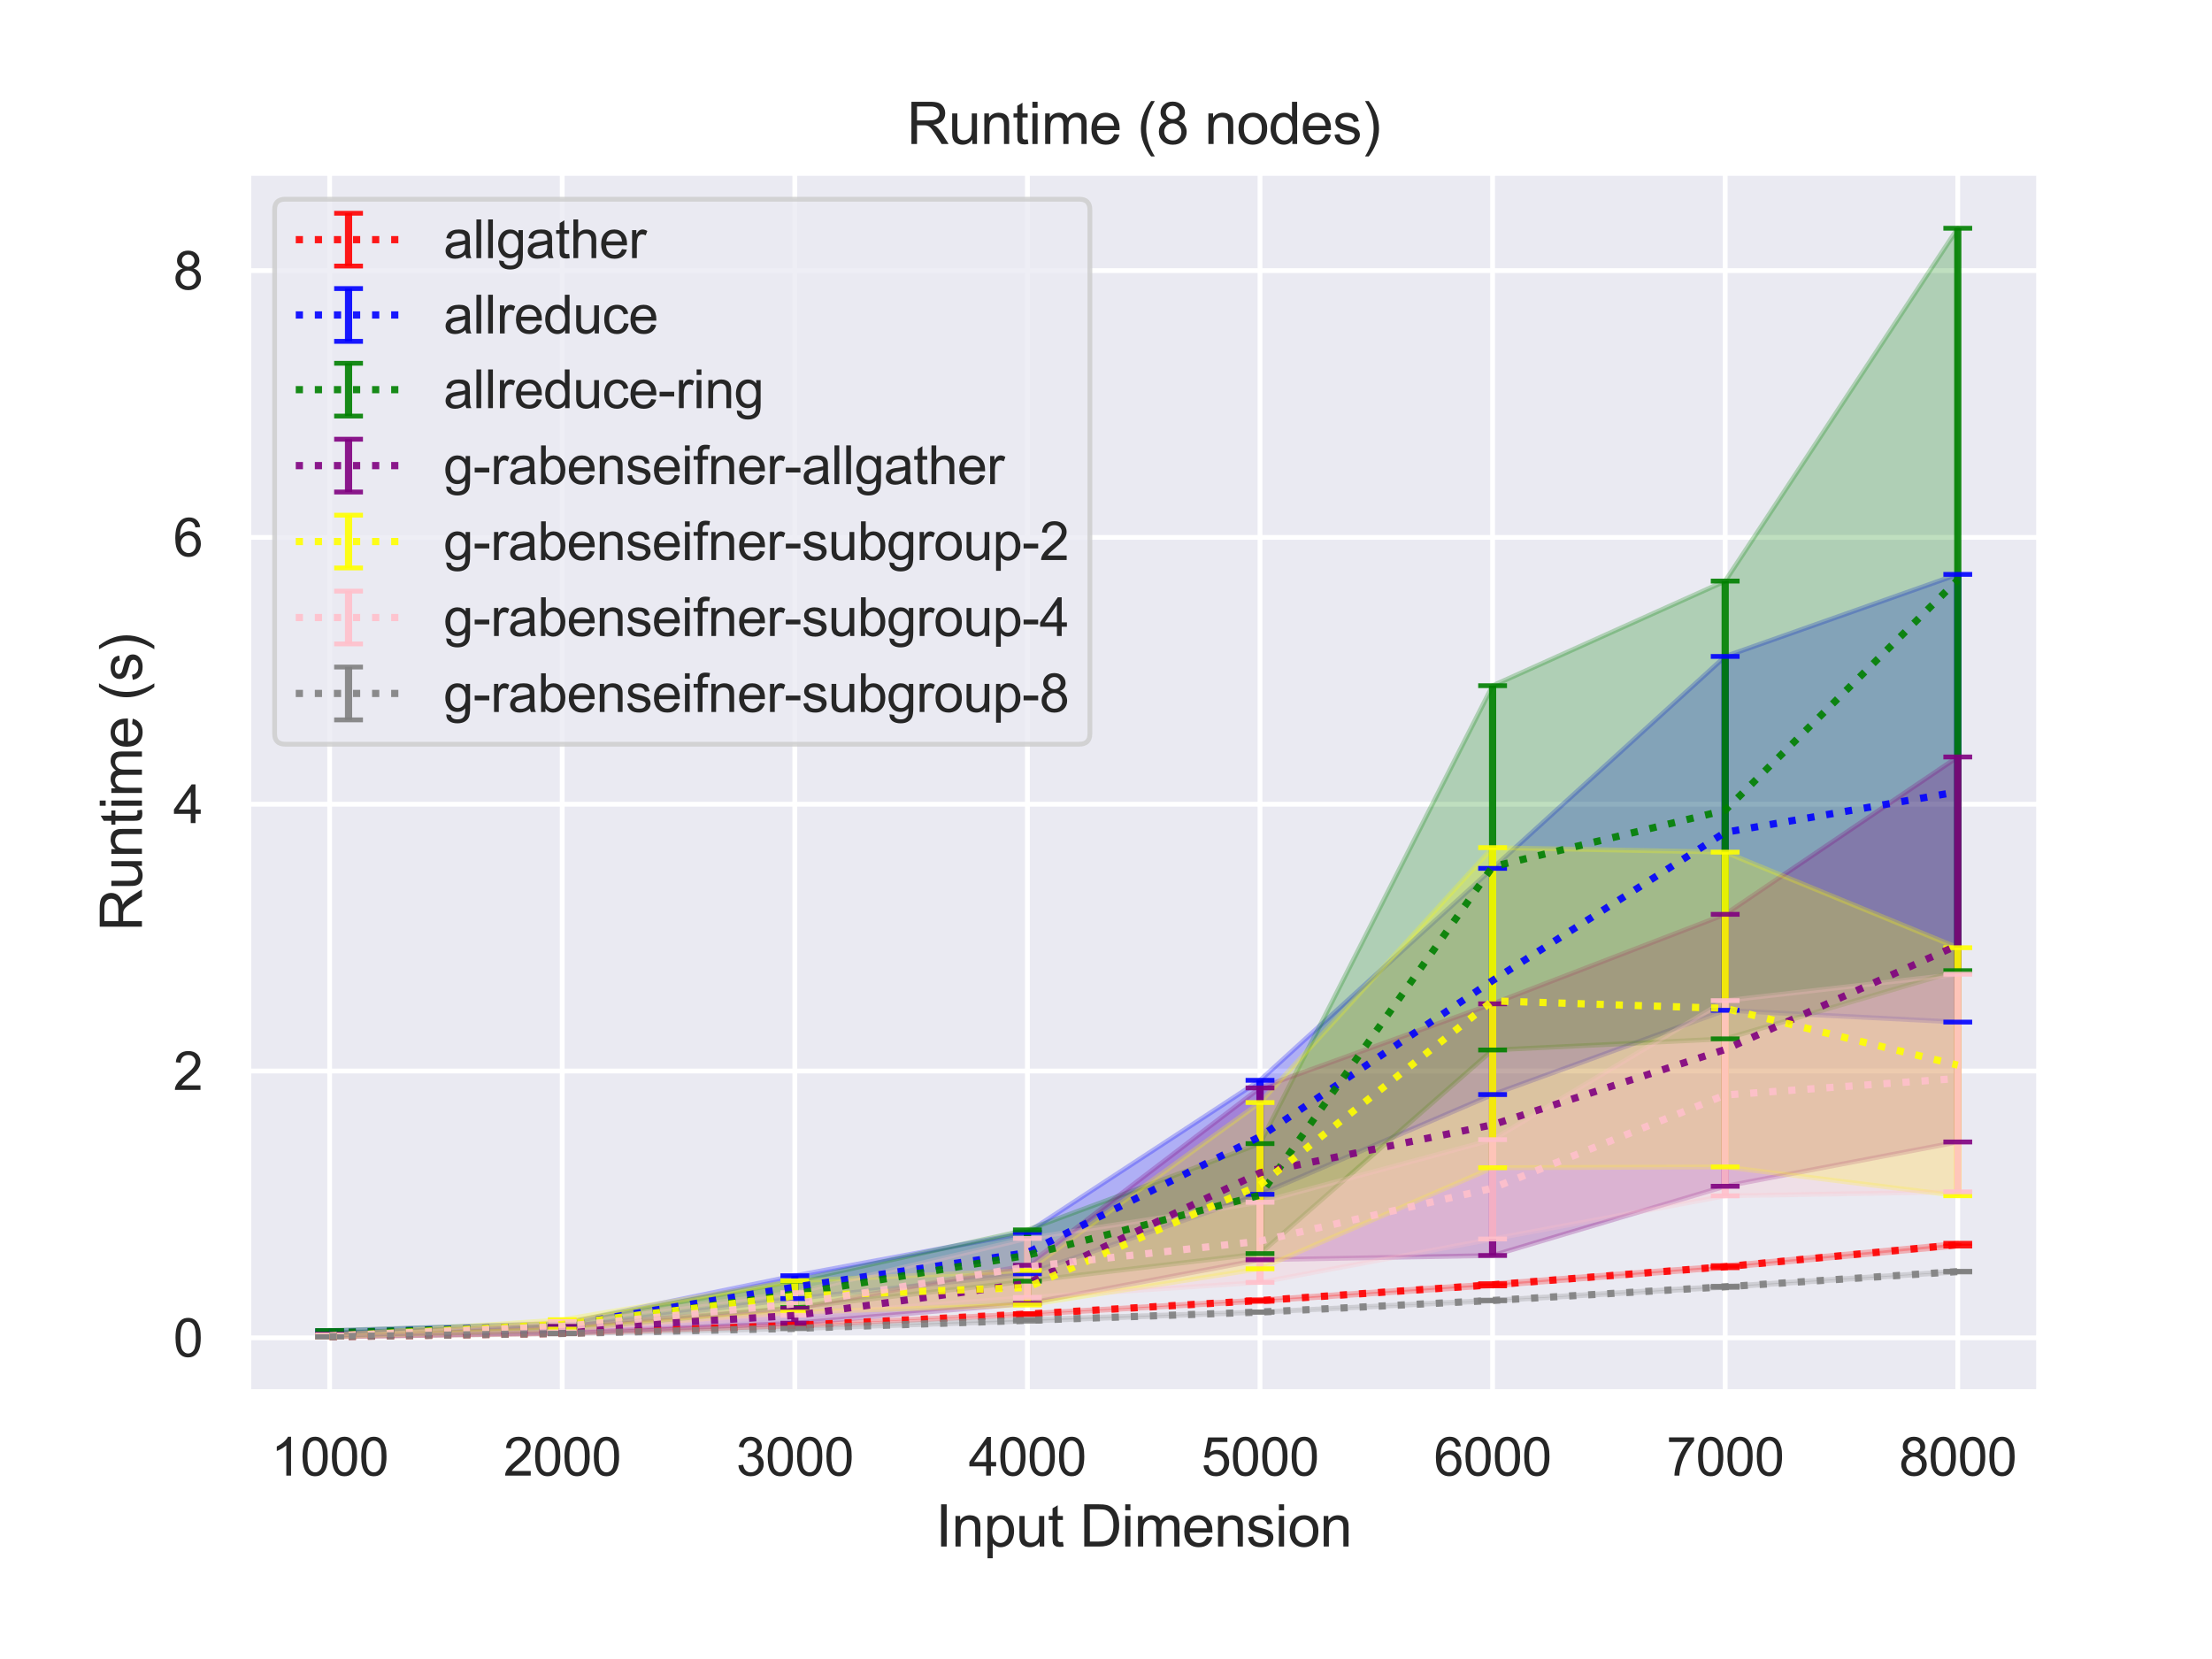 <?xml version="1.0" encoding="utf-8" standalone="no"?>
<!DOCTYPE svg PUBLIC "-//W3C//DTD SVG 1.1//EN"
  "http://www.w3.org/Graphics/SVG/1.1/DTD/svg11.dtd">
<svg height="345.6pt" version="1.1" viewBox="0 0 460.8 345.6" width="460.8pt" xmlns="http://www.w3.org/2000/svg" xmlns:xlink="http://www.w3.org/1999/xlink">
 <defs>
  <style type="text/css">*{stroke-linecap:butt;stroke-linejoin:round;}</style>
 </defs>
 <g id="figure_1">
  <g id="patch_1">
   <path d="M 0 345.6 
L 460.8 345.6 
L 460.8 0 
L 0 0 
z
" style="fill:#ffffff;"/>
  </g>
  <g id="axes_1">
   <g id="patch_2">
    <path d="M 51.71 290.02 
L 424.8 290.02 
L 424.8 36 
L 51.71 36 
z
" style="fill:#eaeaf2;"/>
   </g>
   <g id="matplotlib.axis_1">
    <g id="xtick_1">
     <g id="line2d_1">
      <path clip-path="url(#p18c4f5ad82)" d="M 68.669 290.02 
L 68.669 36 
" style="fill:none;stroke:#ffffff;stroke-linecap:round;"/>
     </g>
     <g id="text_1">
      <!-- 1000 -->
      <g style="fill:#262626;" transform="translate(56.435 307.394)scale(0.11 -0.11)">
       <defs>
        <path d="M 2384 0 
L 1822 0 
L 1822 3584 
Q 1619 3391 1289 3197 
Q 959 3003 697 2906 
L 697 3450 
Q 1169 3672 1522 3987 
Q 1875 4303 2022 4600 
L 2384 4600 
L 2384 0 
z
" id="ArialMT-31" transform="scale(0.016)"/>
        <path d="M 266 2259 
Q 266 3072 433 3567 
Q 600 4063 929 4331 
Q 1259 4600 1759 4600 
Q 2128 4600 2406 4451 
Q 2684 4303 2865 4023 
Q 3047 3744 3150 3342 
Q 3253 2941 3253 2259 
Q 3253 1453 3087 958 
Q 2922 463 2592 192 
Q 2263 -78 1759 -78 
Q 1097 -78 719 397 
Q 266 969 266 2259 
z
M 844 2259 
Q 844 1131 1108 757 
Q 1372 384 1759 384 
Q 2147 384 2411 759 
Q 2675 1134 2675 2259 
Q 2675 3391 2411 3762 
Q 2147 4134 1753 4134 
Q 1366 4134 1134 3806 
Q 844 3388 844 2259 
z
" id="ArialMT-30" transform="scale(0.016)"/>
       </defs>
       <use xlink:href="#ArialMT-31"/>
       <use x="55.615" xlink:href="#ArialMT-30"/>
       <use x="111.23" xlink:href="#ArialMT-30"/>
       <use x="166.846" xlink:href="#ArialMT-30"/>
      </g>
     </g>
    </g>
    <g id="xtick_2">
     <g id="line2d_2">
      <path clip-path="url(#p18c4f5ad82)" d="M 117.122 290.02 
L 117.122 36 
" style="fill:none;stroke:#ffffff;stroke-linecap:round;"/>
     </g>
     <g id="text_2">
      <!-- 2000 -->
      <g style="fill:#262626;" transform="translate(104.888 307.394)scale(0.11 -0.11)">
       <defs>
        <path d="M 3222 541 
L 3222 0 
L 194 0 
Q 188 203 259 391 
Q 375 700 629 1000 
Q 884 1300 1366 1694 
Q 2113 2306 2375 2664 
Q 2638 3022 2638 3341 
Q 2638 3675 2398 3904 
Q 2159 4134 1775 4134 
Q 1369 4134 1125 3890 
Q 881 3647 878 3216 
L 300 3275 
Q 359 3922 746 4261 
Q 1134 4600 1788 4600 
Q 2447 4600 2831 4234 
Q 3216 3869 3216 3328 
Q 3216 3053 3103 2787 
Q 2991 2522 2730 2228 
Q 2469 1934 1863 1422 
Q 1356 997 1212 845 
Q 1069 694 975 541 
L 3222 541 
z
" id="ArialMT-32" transform="scale(0.016)"/>
       </defs>
       <use xlink:href="#ArialMT-32"/>
       <use x="55.615" xlink:href="#ArialMT-30"/>
       <use x="111.23" xlink:href="#ArialMT-30"/>
       <use x="166.846" xlink:href="#ArialMT-30"/>
      </g>
     </g>
    </g>
    <g id="xtick_3">
     <g id="line2d_3">
      <path clip-path="url(#p18c4f5ad82)" d="M 165.575 290.02 
L 165.575 36 
" style="fill:none;stroke:#ffffff;stroke-linecap:round;"/>
     </g>
     <g id="text_3">
      <!-- 3000 -->
      <g style="fill:#262626;" transform="translate(153.341 307.394)scale(0.11 -0.11)">
       <defs>
        <path d="M 269 1209 
L 831 1284 
Q 928 806 1161 595 
Q 1394 384 1728 384 
Q 2125 384 2398 659 
Q 2672 934 2672 1341 
Q 2672 1728 2419 1979 
Q 2166 2231 1775 2231 
Q 1616 2231 1378 2169 
L 1441 2663 
Q 1497 2656 1531 2656 
Q 1891 2656 2178 2843 
Q 2466 3031 2466 3422 
Q 2466 3731 2256 3934 
Q 2047 4138 1716 4138 
Q 1388 4138 1169 3931 
Q 950 3725 888 3313 
L 325 3413 
Q 428 3978 793 4289 
Q 1159 4600 1703 4600 
Q 2078 4600 2393 4439 
Q 2709 4278 2876 4000 
Q 3044 3722 3044 3409 
Q 3044 3113 2884 2869 
Q 2725 2625 2413 2481 
Q 2819 2388 3044 2092 
Q 3269 1797 3269 1353 
Q 3269 753 2831 336 
Q 2394 -81 1725 -81 
Q 1122 -81 723 278 
Q 325 638 269 1209 
z
" id="ArialMT-33" transform="scale(0.016)"/>
       </defs>
       <use xlink:href="#ArialMT-33"/>
       <use x="55.615" xlink:href="#ArialMT-30"/>
       <use x="111.23" xlink:href="#ArialMT-30"/>
       <use x="166.846" xlink:href="#ArialMT-30"/>
      </g>
     </g>
    </g>
    <g id="xtick_4">
     <g id="line2d_4">
      <path clip-path="url(#p18c4f5ad82)" d="M 214.028 290.02 
L 214.028 36 
" style="fill:none;stroke:#ffffff;stroke-linecap:round;"/>
     </g>
     <g id="text_4">
      <!-- 4000 -->
      <g style="fill:#262626;" transform="translate(201.794 307.394)scale(0.11 -0.11)">
       <defs>
        <path d="M 2069 0 
L 2069 1097 
L 81 1097 
L 81 1613 
L 2172 4581 
L 2631 4581 
L 2631 1613 
L 3250 1613 
L 3250 1097 
L 2631 1097 
L 2631 0 
L 2069 0 
z
M 2069 1613 
L 2069 3678 
L 634 1613 
L 2069 1613 
z
" id="ArialMT-34" transform="scale(0.016)"/>
       </defs>
       <use xlink:href="#ArialMT-34"/>
       <use x="55.615" xlink:href="#ArialMT-30"/>
       <use x="111.23" xlink:href="#ArialMT-30"/>
       <use x="166.846" xlink:href="#ArialMT-30"/>
      </g>
     </g>
    </g>
    <g id="xtick_5">
     <g id="line2d_5">
      <path clip-path="url(#p18c4f5ad82)" d="M 262.482 290.02 
L 262.482 36 
" style="fill:none;stroke:#ffffff;stroke-linecap:round;"/>
     </g>
     <g id="text_5">
      <!-- 5000 -->
      <g style="fill:#262626;" transform="translate(250.248 307.394)scale(0.11 -0.11)">
       <defs>
        <path d="M 266 1200 
L 856 1250 
Q 922 819 1161 601 
Q 1400 384 1738 384 
Q 2144 384 2425 690 
Q 2706 997 2706 1503 
Q 2706 1984 2436 2262 
Q 2166 2541 1728 2541 
Q 1456 2541 1237 2417 
Q 1019 2294 894 2097 
L 366 2166 
L 809 4519 
L 3088 4519 
L 3088 3981 
L 1259 3981 
L 1013 2750 
Q 1425 3038 1878 3038 
Q 2478 3038 2890 2622 
Q 3303 2206 3303 1553 
Q 3303 931 2941 478 
Q 2500 -78 1738 -78 
Q 1113 -78 717 272 
Q 322 622 266 1200 
z
" id="ArialMT-35" transform="scale(0.016)"/>
       </defs>
       <use xlink:href="#ArialMT-35"/>
       <use x="55.615" xlink:href="#ArialMT-30"/>
       <use x="111.23" xlink:href="#ArialMT-30"/>
       <use x="166.846" xlink:href="#ArialMT-30"/>
      </g>
     </g>
    </g>
    <g id="xtick_6">
     <g id="line2d_6">
      <path clip-path="url(#p18c4f5ad82)" d="M 310.935 290.02 
L 310.935 36 
" style="fill:none;stroke:#ffffff;stroke-linecap:round;"/>
     </g>
     <g id="text_6">
      <!-- 6000 -->
      <g style="fill:#262626;" transform="translate(298.701 307.394)scale(0.11 -0.11)">
       <defs>
        <path d="M 3184 3459 
L 2625 3416 
Q 2550 3747 2413 3897 
Q 2184 4138 1850 4138 
Q 1581 4138 1378 3988 
Q 1113 3794 959 3422 
Q 806 3050 800 2363 
Q 1003 2672 1297 2822 
Q 1591 2972 1913 2972 
Q 2475 2972 2870 2558 
Q 3266 2144 3266 1488 
Q 3266 1056 3080 686 
Q 2894 316 2569 119 
Q 2244 -78 1831 -78 
Q 1128 -78 684 439 
Q 241 956 241 2144 
Q 241 3472 731 4075 
Q 1159 4600 1884 4600 
Q 2425 4600 2770 4297 
Q 3116 3994 3184 3459 
z
M 888 1484 
Q 888 1194 1011 928 
Q 1134 663 1356 523 
Q 1578 384 1822 384 
Q 2178 384 2434 671 
Q 2691 959 2691 1453 
Q 2691 1928 2437 2201 
Q 2184 2475 1800 2475 
Q 1419 2475 1153 2201 
Q 888 1928 888 1484 
z
" id="ArialMT-36" transform="scale(0.016)"/>
       </defs>
       <use xlink:href="#ArialMT-36"/>
       <use x="55.615" xlink:href="#ArialMT-30"/>
       <use x="111.23" xlink:href="#ArialMT-30"/>
       <use x="166.846" xlink:href="#ArialMT-30"/>
      </g>
     </g>
    </g>
    <g id="xtick_7">
     <g id="line2d_7">
      <path clip-path="url(#p18c4f5ad82)" d="M 359.388 290.02 
L 359.388 36 
" style="fill:none;stroke:#ffffff;stroke-linecap:round;"/>
     </g>
     <g id="text_7">
      <!-- 7000 -->
      <g style="fill:#262626;" transform="translate(347.154 307.394)scale(0.11 -0.11)">
       <defs>
        <path d="M 303 3981 
L 303 4522 
L 3269 4522 
L 3269 4084 
Q 2831 3619 2401 2847 
Q 1972 2075 1738 1259 
Q 1569 684 1522 0 
L 944 0 
Q 953 541 1156 1306 
Q 1359 2072 1739 2783 
Q 2119 3494 2547 3981 
L 303 3981 
z
" id="ArialMT-37" transform="scale(0.016)"/>
       </defs>
       <use xlink:href="#ArialMT-37"/>
       <use x="55.615" xlink:href="#ArialMT-30"/>
       <use x="111.23" xlink:href="#ArialMT-30"/>
       <use x="166.846" xlink:href="#ArialMT-30"/>
      </g>
     </g>
    </g>
    <g id="xtick_8">
     <g id="line2d_8">
      <path clip-path="url(#p18c4f5ad82)" d="M 407.841 290.02 
L 407.841 36 
" style="fill:none;stroke:#ffffff;stroke-linecap:round;"/>
     </g>
     <g id="text_8">
      <!-- 8000 -->
      <g style="fill:#262626;" transform="translate(395.607 307.394)scale(0.11 -0.11)">
       <defs>
        <path d="M 1131 2484 
Q 781 2613 612 2850 
Q 444 3088 444 3419 
Q 444 3919 803 4259 
Q 1163 4600 1759 4600 
Q 2359 4600 2725 4251 
Q 3091 3903 3091 3403 
Q 3091 3084 2923 2848 
Q 2756 2613 2416 2484 
Q 2838 2347 3058 2040 
Q 3278 1734 3278 1309 
Q 3278 722 2862 322 
Q 2447 -78 1769 -78 
Q 1091 -78 675 323 
Q 259 725 259 1325 
Q 259 1772 486 2073 
Q 713 2375 1131 2484 
z
M 1019 3438 
Q 1019 3113 1228 2906 
Q 1438 2700 1772 2700 
Q 2097 2700 2305 2904 
Q 2513 3109 2513 3406 
Q 2513 3716 2298 3927 
Q 2084 4138 1766 4138 
Q 1444 4138 1231 3931 
Q 1019 3725 1019 3438 
z
M 838 1322 
Q 838 1081 952 856 
Q 1066 631 1291 507 
Q 1516 384 1775 384 
Q 2178 384 2440 643 
Q 2703 903 2703 1303 
Q 2703 1709 2433 1975 
Q 2163 2241 1756 2241 
Q 1359 2241 1098 1978 
Q 838 1716 838 1322 
z
" id="ArialMT-38" transform="scale(0.016)"/>
       </defs>
       <use xlink:href="#ArialMT-38"/>
       <use x="55.615" xlink:href="#ArialMT-30"/>
       <use x="111.23" xlink:href="#ArialMT-30"/>
       <use x="166.846" xlink:href="#ArialMT-30"/>
      </g>
     </g>
    </g>
    <g id="text_9">
     <!-- Input Dimension -->
     <g style="fill:#262626;" transform="translate(194.901 322.169)scale(0.12 -0.12)">
      <defs>
       <path d="M 597 0 
L 597 4581 
L 1203 4581 
L 1203 0 
L 597 0 
z
" id="ArialMT-49" transform="scale(0.016)"/>
       <path d="M 422 0 
L 422 3319 
L 928 3319 
L 928 2847 
Q 1294 3394 1984 3394 
Q 2284 3394 2536 3286 
Q 2788 3178 2913 3003 
Q 3038 2828 3088 2588 
Q 3119 2431 3119 2041 
L 3119 0 
L 2556 0 
L 2556 2019 
Q 2556 2363 2490 2533 
Q 2425 2703 2258 2804 
Q 2091 2906 1866 2906 
Q 1506 2906 1245 2678 
Q 984 2450 984 1813 
L 984 0 
L 422 0 
z
" id="ArialMT-6e" transform="scale(0.016)"/>
       <path d="M 422 -1272 
L 422 3319 
L 934 3319 
L 934 2888 
Q 1116 3141 1344 3267 
Q 1572 3394 1897 3394 
Q 2322 3394 2647 3175 
Q 2972 2956 3137 2557 
Q 3303 2159 3303 1684 
Q 3303 1175 3120 767 
Q 2938 359 2589 142 
Q 2241 -75 1856 -75 
Q 1575 -75 1351 44 
Q 1128 163 984 344 
L 984 -1272 
L 422 -1272 
z
M 931 1641 
Q 931 1000 1190 694 
Q 1450 388 1819 388 
Q 2194 388 2461 705 
Q 2728 1022 2728 1688 
Q 2728 2322 2467 2637 
Q 2206 2953 1844 2953 
Q 1484 2953 1207 2617 
Q 931 2281 931 1641 
z
" id="ArialMT-70" transform="scale(0.016)"/>
       <path d="M 2597 0 
L 2597 488 
Q 2209 -75 1544 -75 
Q 1250 -75 995 37 
Q 741 150 617 320 
Q 494 491 444 738 
Q 409 903 409 1263 
L 409 3319 
L 972 3319 
L 972 1478 
Q 972 1038 1006 884 
Q 1059 663 1231 536 
Q 1403 409 1656 409 
Q 1909 409 2131 539 
Q 2353 669 2445 892 
Q 2538 1116 2538 1541 
L 2538 3319 
L 3100 3319 
L 3100 0 
L 2597 0 
z
" id="ArialMT-75" transform="scale(0.016)"/>
       <path d="M 1650 503 
L 1731 6 
Q 1494 -44 1306 -44 
Q 1000 -44 831 53 
Q 663 150 594 308 
Q 525 466 525 972 
L 525 2881 
L 113 2881 
L 113 3319 
L 525 3319 
L 525 4141 
L 1084 4478 
L 1084 3319 
L 1650 3319 
L 1650 2881 
L 1084 2881 
L 1084 941 
Q 1084 700 1114 631 
Q 1144 563 1211 522 
Q 1278 481 1403 481 
Q 1497 481 1650 503 
z
" id="ArialMT-74" transform="scale(0.016)"/>
       <path id="ArialMT-20" transform="scale(0.016)"/>
       <path d="M 494 0 
L 494 4581 
L 2072 4581 
Q 2606 4581 2888 4516 
Q 3281 4425 3559 4188 
Q 3922 3881 4101 3404 
Q 4281 2928 4281 2316 
Q 4281 1794 4159 1391 
Q 4038 988 3847 723 
Q 3656 459 3429 307 
Q 3203 156 2883 78 
Q 2563 0 2147 0 
L 494 0 
z
M 1100 541 
L 2078 541 
Q 2531 541 2789 625 
Q 3047 709 3200 863 
Q 3416 1078 3536 1442 
Q 3656 1806 3656 2325 
Q 3656 3044 3420 3430 
Q 3184 3816 2847 3947 
Q 2603 4041 2063 4041 
L 1100 4041 
L 1100 541 
z
" id="ArialMT-44" transform="scale(0.016)"/>
       <path d="M 425 3934 
L 425 4581 
L 988 4581 
L 988 3934 
L 425 3934 
z
M 425 0 
L 425 3319 
L 988 3319 
L 988 0 
L 425 0 
z
" id="ArialMT-69" transform="scale(0.016)"/>
       <path d="M 422 0 
L 422 3319 
L 925 3319 
L 925 2853 
Q 1081 3097 1340 3245 
Q 1600 3394 1931 3394 
Q 2300 3394 2536 3241 
Q 2772 3088 2869 2813 
Q 3263 3394 3894 3394 
Q 4388 3394 4653 3120 
Q 4919 2847 4919 2278 
L 4919 0 
L 4359 0 
L 4359 2091 
Q 4359 2428 4304 2576 
Q 4250 2725 4106 2815 
Q 3963 2906 3769 2906 
Q 3419 2906 3187 2673 
Q 2956 2441 2956 1928 
L 2956 0 
L 2394 0 
L 2394 2156 
Q 2394 2531 2256 2718 
Q 2119 2906 1806 2906 
Q 1569 2906 1367 2781 
Q 1166 2656 1075 2415 
Q 984 2175 984 1722 
L 984 0 
L 422 0 
z
" id="ArialMT-6d" transform="scale(0.016)"/>
       <path d="M 2694 1069 
L 3275 997 
Q 3138 488 2766 206 
Q 2394 -75 1816 -75 
Q 1088 -75 661 373 
Q 234 822 234 1631 
Q 234 2469 665 2931 
Q 1097 3394 1784 3394 
Q 2450 3394 2872 2941 
Q 3294 2488 3294 1666 
Q 3294 1616 3291 1516 
L 816 1516 
Q 847 969 1125 678 
Q 1403 388 1819 388 
Q 2128 388 2347 550 
Q 2566 713 2694 1069 
z
M 847 1978 
L 2700 1978 
Q 2663 2397 2488 2606 
Q 2219 2931 1791 2931 
Q 1403 2931 1139 2672 
Q 875 2413 847 1978 
z
" id="ArialMT-65" transform="scale(0.016)"/>
       <path d="M 197 991 
L 753 1078 
Q 800 744 1014 566 
Q 1228 388 1613 388 
Q 2000 388 2187 545 
Q 2375 703 2375 916 
Q 2375 1106 2209 1216 
Q 2094 1291 1634 1406 
Q 1016 1563 777 1677 
Q 538 1791 414 1992 
Q 291 2194 291 2438 
Q 291 2659 392 2848 
Q 494 3038 669 3163 
Q 800 3259 1026 3326 
Q 1253 3394 1513 3394 
Q 1903 3394 2198 3281 
Q 2494 3169 2634 2976 
Q 2775 2784 2828 2463 
L 2278 2388 
Q 2241 2644 2061 2787 
Q 1881 2931 1553 2931 
Q 1166 2931 1000 2803 
Q 834 2675 834 2503 
Q 834 2394 903 2306 
Q 972 2216 1119 2156 
Q 1203 2125 1616 2013 
Q 2213 1853 2448 1751 
Q 2684 1650 2818 1456 
Q 2953 1263 2953 975 
Q 2953 694 2789 445 
Q 2625 197 2315 61 
Q 2006 -75 1616 -75 
Q 969 -75 630 194 
Q 291 463 197 991 
z
" id="ArialMT-73" transform="scale(0.016)"/>
       <path d="M 213 1659 
Q 213 2581 725 3025 
Q 1153 3394 1769 3394 
Q 2453 3394 2887 2945 
Q 3322 2497 3322 1706 
Q 3322 1066 3130 698 
Q 2938 331 2570 128 
Q 2203 -75 1769 -75 
Q 1072 -75 642 372 
Q 213 819 213 1659 
z
M 791 1659 
Q 791 1022 1069 705 
Q 1347 388 1769 388 
Q 2188 388 2466 706 
Q 2744 1025 2744 1678 
Q 2744 2294 2464 2611 
Q 2184 2928 1769 2928 
Q 1347 2928 1069 2612 
Q 791 2297 791 1659 
z
" id="ArialMT-6f" transform="scale(0.016)"/>
      </defs>
      <use xlink:href="#ArialMT-49"/>
      <use x="27.783" xlink:href="#ArialMT-6e"/>
      <use x="83.398" xlink:href="#ArialMT-70"/>
      <use x="139.014" xlink:href="#ArialMT-75"/>
      <use x="194.629" xlink:href="#ArialMT-74"/>
      <use x="222.412" xlink:href="#ArialMT-20"/>
      <use x="250.195" xlink:href="#ArialMT-44"/>
      <use x="322.412" xlink:href="#ArialMT-69"/>
      <use x="344.629" xlink:href="#ArialMT-6d"/>
      <use x="427.93" xlink:href="#ArialMT-65"/>
      <use x="483.545" xlink:href="#ArialMT-6e"/>
      <use x="539.16" xlink:href="#ArialMT-73"/>
      <use x="589.16" xlink:href="#ArialMT-69"/>
      <use x="611.377" xlink:href="#ArialMT-6f"/>
      <use x="666.992" xlink:href="#ArialMT-6e"/>
     </g>
    </g>
   </g>
   <g id="matplotlib.axis_2">
    <g id="ytick_1">
     <g id="line2d_9">
      <path clip-path="url(#p18c4f5ad82)" d="M 51.71 278.694 
L 424.8 278.694 
" style="fill:none;stroke:#ffffff;stroke-linecap:round;"/>
     </g>
     <g id="text_10">
      <!-- 0 -->
      <g style="fill:#262626;" transform="translate(36.093 282.631)scale(0.11 -0.11)">
       <use xlink:href="#ArialMT-30"/>
      </g>
     </g>
    </g>
    <g id="ytick_2">
     <g id="line2d_10">
      <path clip-path="url(#p18c4f5ad82)" d="M 51.71 223.113 
L 424.8 223.113 
" style="fill:none;stroke:#ffffff;stroke-linecap:round;"/>
     </g>
     <g id="text_11">
      <!-- 2 -->
      <g style="fill:#262626;" transform="translate(36.093 227.05)scale(0.11 -0.11)">
       <use xlink:href="#ArialMT-32"/>
      </g>
     </g>
    </g>
    <g id="ytick_3">
     <g id="line2d_11">
      <path clip-path="url(#p18c4f5ad82)" d="M 51.71 167.533 
L 424.8 167.533 
" style="fill:none;stroke:#ffffff;stroke-linecap:round;"/>
     </g>
     <g id="text_12">
      <!-- 4 -->
      <g style="fill:#262626;" transform="translate(36.093 171.469)scale(0.11 -0.11)">
       <use xlink:href="#ArialMT-34"/>
      </g>
     </g>
    </g>
    <g id="ytick_4">
     <g id="line2d_12">
      <path clip-path="url(#p18c4f5ad82)" d="M 51.71 111.952 
L 424.8 111.952 
" style="fill:none;stroke:#ffffff;stroke-linecap:round;"/>
     </g>
     <g id="text_13">
      <!-- 6 -->
      <g style="fill:#262626;" transform="translate(36.093 115.888)scale(0.11 -0.11)">
       <use xlink:href="#ArialMT-36"/>
      </g>
     </g>
    </g>
    <g id="ytick_5">
     <g id="line2d_13">
      <path clip-path="url(#p18c4f5ad82)" d="M 51.71 56.371 
L 424.8 56.371 
" style="fill:none;stroke:#ffffff;stroke-linecap:round;"/>
     </g>
     <g id="text_14">
      <!-- 8 -->
      <g style="fill:#262626;" transform="translate(36.093 60.307)scale(0.11 -0.11)">
       <use xlink:href="#ArialMT-38"/>
      </g>
     </g>
    </g>
    <g id="text_15">
     <!-- Runtime (s) -->
     <g style="fill:#262626;" transform="translate(29.567 194.013)rotate(-90)scale(0.12 -0.12)">
      <defs>
       <path d="M 503 0 
L 503 4581 
L 2534 4581 
Q 3147 4581 3465 4457 
Q 3784 4334 3975 4021 
Q 4166 3709 4166 3331 
Q 4166 2844 3850 2509 
Q 3534 2175 2875 2084 
Q 3116 1969 3241 1856 
Q 3506 1613 3744 1247 
L 4541 0 
L 3778 0 
L 3172 953 
Q 2906 1366 2734 1584 
Q 2563 1803 2427 1890 
Q 2291 1978 2150 2013 
Q 2047 2034 1813 2034 
L 1109 2034 
L 1109 0 
L 503 0 
z
M 1109 2559 
L 2413 2559 
Q 2828 2559 3062 2645 
Q 3297 2731 3419 2920 
Q 3541 3109 3541 3331 
Q 3541 3656 3305 3865 
Q 3069 4075 2559 4075 
L 1109 4075 
L 1109 2559 
z
" id="ArialMT-52" transform="scale(0.016)"/>
       <path d="M 1497 -1347 
Q 1031 -759 709 28 
Q 388 816 388 1659 
Q 388 2403 628 3084 
Q 909 3875 1497 4659 
L 1900 4659 
Q 1522 4009 1400 3731 
Q 1209 3300 1100 2831 
Q 966 2247 966 1656 
Q 966 153 1900 -1347 
L 1497 -1347 
z
" id="ArialMT-28" transform="scale(0.016)"/>
       <path d="M 791 -1347 
L 388 -1347 
Q 1322 153 1322 1656 
Q 1322 2244 1188 2822 
Q 1081 3291 891 3722 
Q 769 4003 388 4659 
L 791 4659 
Q 1378 3875 1659 3084 
Q 1900 2403 1900 1659 
Q 1900 816 1576 28 
Q 1253 -759 791 -1347 
z
" id="ArialMT-29" transform="scale(0.016)"/>
      </defs>
      <use xlink:href="#ArialMT-52"/>
      <use x="72.217" xlink:href="#ArialMT-75"/>
      <use x="127.832" xlink:href="#ArialMT-6e"/>
      <use x="183.447" xlink:href="#ArialMT-74"/>
      <use x="211.23" xlink:href="#ArialMT-69"/>
      <use x="233.447" xlink:href="#ArialMT-6d"/>
      <use x="316.748" xlink:href="#ArialMT-65"/>
      <use x="372.363" xlink:href="#ArialMT-20"/>
      <use x="400.146" xlink:href="#ArialMT-28"/>
      <use x="433.447" xlink:href="#ArialMT-73"/>
      <use x="483.447" xlink:href="#ArialMT-29"/>
     </g>
    </g>
   </g>
   <g id="PolyCollection_1">
    <defs>
     <path d="M 68.669 -67.146 
L 68.669 -67.142 
L 117.122 -67.835 
L 165.575 -69.443 
L 214.028 -71.774 
L 262.482 -74.532 
L 310.935 -77.73 
L 359.388 -81.519 
L 407.841 -86.019 
L 407.841 -86.6 
L 407.841 -86.6 
L 359.388 -81.922 
L 310.935 -78.178 
L 262.482 -74.802 
L 214.028 -71.937 
L 165.575 -69.563 
L 117.122 -67.853 
L 68.669 -67.146 
z
" id="m3bca84cd21" style="stroke:#ff0000;stroke-opacity:0.25;"/>
    </defs>
    <g clip-path="url(#p18c4f5ad82)">
     <use style="fill:#ff0000;fill-opacity:0.25;stroke:#ff0000;stroke-opacity:0.25;" x="0" xlink:href="#m3bca84cd21" y="345.6"/>
    </g>
   </g>
   <g id="PolyCollection_2">
    <defs>
     <path d="M 68.669 -68.362 
L 68.669 -67.461 
L 117.122 -69.052 
L 165.575 -75.075 
L 214.028 -80.243 
L 262.482 -96.8 
L 310.935 -117.583 
L 359.388 -135.134 
L 407.841 -132.678 
L 407.841 -225.949 
L 407.841 -225.949 
L 359.388 -208.852 
L 310.935 -164.706 
L 262.482 -120.552 
L 214.028 -88.847 
L 165.575 -79.839 
L 117.122 -69.86 
L 68.669 -68.362 
z
" id="me295c61279" style="stroke:#0000ff;stroke-opacity:0.25;"/>
    </defs>
    <g clip-path="url(#p18c4f5ad82)">
     <use style="fill:#0000ff;fill-opacity:0.25;stroke:#0000ff;stroke-opacity:0.25;" x="0" xlink:href="#me295c61279" y="345.6"/>
    </g>
   </g>
   <g id="PolyCollection_3">
    <defs>
     <path d="M 68.669 -68.425 
L 68.669 -67.432 
L 117.122 -68.588 
L 165.575 -73.221 
L 214.028 -78.713 
L 262.482 -84.445 
L 310.935 -126.87 
L 359.388 -129.193 
L 407.841 -143.398 
L 407.841 -298.054 
L 407.841 -298.054 
L 359.388 -224.55 
L 310.935 -202.757 
L 262.482 -107.368 
L 214.028 -89.391 
L 165.575 -78.736 
L 117.122 -69.935 
L 68.669 -68.425 
z
" id="mcb49a04a5b" style="stroke:#008000;stroke-opacity:0.25;"/>
    </defs>
    <g clip-path="url(#p18c4f5ad82)">
     <use style="fill:#008000;fill-opacity:0.25;stroke:#008000;stroke-opacity:0.25;" x="0" xlink:href="#mcb49a04a5b" y="345.6"/>
    </g>
   </g>
   <g id="PolyCollection_4">
    <defs>
     <path d="M 68.669 -67.659 
L 68.669 -67.127 
L 117.122 -67.986 
L 165.575 -69.96 
L 214.028 -74.069 
L 262.482 -83.173 
L 310.935 -84.055 
L 359.388 -98.476 
L 407.841 -107.703 
L 407.841 -187.909 
L 407.841 -187.909 
L 359.388 -155.128 
L 310.935 -136.486 
L 262.482 -118.97 
L 214.028 -82.027 
L 165.575 -73.041 
L 117.122 -69.36 
L 68.669 -67.659 
z
" id="m061fe43a44" style="stroke:#800080;stroke-opacity:0.25;"/>
    </defs>
    <g clip-path="url(#p18c4f5ad82)">
     <use style="fill:#800080;fill-opacity:0.25;stroke:#800080;stroke-opacity:0.25;" x="0" xlink:href="#m061fe43a44" y="345.6"/>
    </g>
   </g>
   <g id="PolyCollection_5">
    <defs>
     <path d="M 68.669 -67.381 
L 68.669 -67.148 
L 117.122 -68.716 
L 165.575 -72.269 
L 214.028 -73.745 
L 262.482 -81.294 
L 310.935 -102.343 
L 359.388 -102.509 
L 407.841 -96.506 
L 407.841 -148.176 
L 407.841 -148.176 
L 359.388 -168.079 
L 310.935 -169.022 
L 262.482 -115.917 
L 214.028 -80.925 
L 165.575 -78.784 
L 117.122 -70.682 
L 68.669 -67.381 
z
" id="mfd7943763e" style="stroke:#ffff00;stroke-opacity:0.25;"/>
    </defs>
    <g clip-path="url(#p18c4f5ad82)">
     <use style="fill:#ffff00;fill-opacity:0.25;stroke:#ffff00;stroke-opacity:0.25;" x="0" xlink:href="#mfd7943763e" y="345.6"/>
    </g>
   </g>
   <g id="PolyCollection_6">
    <defs>
     <path d="M 68.669 -67.507 
L 68.669 -67.128 
L 117.122 -68.158 
L 165.575 -71.61 
L 214.028 -75.323 
L 262.482 -78.451 
L 310.935 -87.496 
L 359.388 -96.481 
L 407.841 -97.315 
L 407.841 -142.664 
L 407.841 -142.664 
L 359.388 -137.149 
L 310.935 -108.191 
L 262.482 -95.146 
L 214.028 -87.611 
L 165.575 -76.323 
L 117.122 -70.298 
L 68.669 -67.507 
z
" id="m34ac92e7c3" style="stroke:#ffc0cb;stroke-opacity:0.25;"/>
    </defs>
    <g clip-path="url(#p18c4f5ad82)">
     <use style="fill:#ffc0cb;fill-opacity:0.25;stroke:#ffc0cb;stroke-opacity:0.25;" x="0" xlink:href="#m34ac92e7c3" y="345.6"/>
    </g>
   </g>
   <g id="PolyCollection_7">
    <defs>
     <path d="M 68.669 -67.13 
L 68.669 -67.126 
L 117.122 -67.742 
L 165.575 -68.816 
L 214.028 -70.385 
L 262.482 -72.241 
L 310.935 -74.617 
L 359.388 -77.425 
L 407.841 -80.633 
L 407.841 -80.776 
L 407.841 -80.776 
L 359.388 -77.651 
L 310.935 -74.752 
L 262.482 -72.3 
L 214.028 -70.734 
L 165.575 -68.918 
L 117.122 -67.887 
L 68.669 -67.13 
z
" id="m5cf4b570b3" style="stroke:#808080;stroke-opacity:0.25;"/>
    </defs>
    <g clip-path="url(#p18c4f5ad82)">
     <use style="fill:#808080;fill-opacity:0.25;stroke:#808080;stroke-opacity:0.25;" x="0" xlink:href="#m5cf4b570b3" y="345.6"/>
    </g>
   </g>
   <g id="LineCollection_1">
    <path clip-path="url(#p18c4f5ad82)" d="M 68.669 278.458 
L 68.669 278.454 
" style="fill:none;stroke:#ff0000;stroke-opacity:0.9;stroke-width:1.5;"/>
    <path clip-path="url(#p18c4f5ad82)" d="M 117.122 277.765 
L 117.122 277.747 
" style="fill:none;stroke:#ff0000;stroke-opacity:0.9;stroke-width:1.5;"/>
    <path clip-path="url(#p18c4f5ad82)" d="M 165.575 276.157 
L 165.575 276.037 
" style="fill:none;stroke:#ff0000;stroke-opacity:0.9;stroke-width:1.5;"/>
    <path clip-path="url(#p18c4f5ad82)" d="M 214.028 273.826 
L 214.028 273.663 
" style="fill:none;stroke:#ff0000;stroke-opacity:0.9;stroke-width:1.5;"/>
    <path clip-path="url(#p18c4f5ad82)" d="M 262.482 271.068 
L 262.482 270.798 
" style="fill:none;stroke:#ff0000;stroke-opacity:0.9;stroke-width:1.5;"/>
    <path clip-path="url(#p18c4f5ad82)" d="M 310.935 267.87 
L 310.935 267.422 
" style="fill:none;stroke:#ff0000;stroke-opacity:0.9;stroke-width:1.5;"/>
    <path clip-path="url(#p18c4f5ad82)" d="M 359.388 264.081 
L 359.388 263.678 
" style="fill:none;stroke:#ff0000;stroke-opacity:0.9;stroke-width:1.5;"/>
    <path clip-path="url(#p18c4f5ad82)" d="M 407.841 259.581 
L 407.841 259 
" style="fill:none;stroke:#ff0000;stroke-opacity:0.9;stroke-width:1.5;"/>
   </g>
   <g id="LineCollection_2">
    <path clip-path="url(#p18c4f5ad82)" d="M 68.669 278.139 
L 68.669 277.238 
" style="fill:none;stroke:#0000ff;stroke-opacity:0.9;stroke-width:1.5;"/>
    <path clip-path="url(#p18c4f5ad82)" d="M 117.122 276.548 
L 117.122 275.74 
" style="fill:none;stroke:#0000ff;stroke-opacity:0.9;stroke-width:1.5;"/>
    <path clip-path="url(#p18c4f5ad82)" d="M 165.575 270.525 
L 165.575 265.761 
" style="fill:none;stroke:#0000ff;stroke-opacity:0.9;stroke-width:1.5;"/>
    <path clip-path="url(#p18c4f5ad82)" d="M 214.028 265.357 
L 214.028 256.753 
" style="fill:none;stroke:#0000ff;stroke-opacity:0.9;stroke-width:1.5;"/>
    <path clip-path="url(#p18c4f5ad82)" d="M 262.482 248.8 
L 262.482 225.048 
" style="fill:none;stroke:#0000ff;stroke-opacity:0.9;stroke-width:1.5;"/>
    <path clip-path="url(#p18c4f5ad82)" d="M 310.935 228.017 
L 310.935 180.894 
" style="fill:none;stroke:#0000ff;stroke-opacity:0.9;stroke-width:1.5;"/>
    <path clip-path="url(#p18c4f5ad82)" d="M 359.388 210.466 
L 359.388 136.748 
" style="fill:none;stroke:#0000ff;stroke-opacity:0.9;stroke-width:1.5;"/>
    <path clip-path="url(#p18c4f5ad82)" d="M 407.841 212.922 
L 407.841 119.651 
" style="fill:none;stroke:#0000ff;stroke-opacity:0.9;stroke-width:1.5;"/>
   </g>
   <g id="LineCollection_3">
    <path clip-path="url(#p18c4f5ad82)" d="M 68.669 278.168 
L 68.669 277.175 
" style="fill:none;stroke:#008000;stroke-opacity:0.9;stroke-width:1.5;"/>
    <path clip-path="url(#p18c4f5ad82)" d="M 117.122 277.012 
L 117.122 275.665 
" style="fill:none;stroke:#008000;stroke-opacity:0.9;stroke-width:1.5;"/>
    <path clip-path="url(#p18c4f5ad82)" d="M 165.575 272.379 
L 165.575 266.864 
" style="fill:none;stroke:#008000;stroke-opacity:0.9;stroke-width:1.5;"/>
    <path clip-path="url(#p18c4f5ad82)" d="M 214.028 266.887 
L 214.028 256.209 
" style="fill:none;stroke:#008000;stroke-opacity:0.9;stroke-width:1.5;"/>
    <path clip-path="url(#p18c4f5ad82)" d="M 262.482 261.155 
L 262.482 238.232 
" style="fill:none;stroke:#008000;stroke-opacity:0.9;stroke-width:1.5;"/>
    <path clip-path="url(#p18c4f5ad82)" d="M 310.935 218.73 
L 310.935 142.843 
" style="fill:none;stroke:#008000;stroke-opacity:0.9;stroke-width:1.5;"/>
    <path clip-path="url(#p18c4f5ad82)" d="M 359.388 216.407 
L 359.388 121.05 
" style="fill:none;stroke:#008000;stroke-opacity:0.9;stroke-width:1.5;"/>
    <path clip-path="url(#p18c4f5ad82)" d="M 407.841 202.202 
L 407.841 47.546 
" style="fill:none;stroke:#008000;stroke-opacity:0.9;stroke-width:1.5;"/>
   </g>
   <g id="LineCollection_4">
    <path clip-path="url(#p18c4f5ad82)" d="M 68.669 278.473 
L 68.669 277.941 
" style="fill:none;stroke:#800080;stroke-opacity:0.9;stroke-width:1.5;"/>
    <path clip-path="url(#p18c4f5ad82)" d="M 117.122 277.614 
L 117.122 276.24 
" style="fill:none;stroke:#800080;stroke-opacity:0.9;stroke-width:1.5;"/>
    <path clip-path="url(#p18c4f5ad82)" d="M 165.575 275.64 
L 165.575 272.559 
" style="fill:none;stroke:#800080;stroke-opacity:0.9;stroke-width:1.5;"/>
    <path clip-path="url(#p18c4f5ad82)" d="M 214.028 271.531 
L 214.028 263.573 
" style="fill:none;stroke:#800080;stroke-opacity:0.9;stroke-width:1.5;"/>
    <path clip-path="url(#p18c4f5ad82)" d="M 262.482 262.427 
L 262.482 226.63 
" style="fill:none;stroke:#800080;stroke-opacity:0.9;stroke-width:1.5;"/>
    <path clip-path="url(#p18c4f5ad82)" d="M 310.935 261.545 
L 310.935 209.114 
" style="fill:none;stroke:#800080;stroke-opacity:0.9;stroke-width:1.5;"/>
    <path clip-path="url(#p18c4f5ad82)" d="M 359.388 247.124 
L 359.388 190.472 
" style="fill:none;stroke:#800080;stroke-opacity:0.9;stroke-width:1.5;"/>
    <path clip-path="url(#p18c4f5ad82)" d="M 407.841 237.897 
L 407.841 157.691 
" style="fill:none;stroke:#800080;stroke-opacity:0.9;stroke-width:1.5;"/>
   </g>
   <g id="LineCollection_5">
    <path clip-path="url(#p18c4f5ad82)" d="M 68.669 278.452 
L 68.669 278.219 
" style="fill:none;stroke:#ffff00;stroke-opacity:0.9;stroke-width:1.5;"/>
    <path clip-path="url(#p18c4f5ad82)" d="M 117.122 276.884 
L 117.122 274.918 
" style="fill:none;stroke:#ffff00;stroke-opacity:0.9;stroke-width:1.5;"/>
    <path clip-path="url(#p18c4f5ad82)" d="M 165.575 273.331 
L 165.575 266.816 
" style="fill:none;stroke:#ffff00;stroke-opacity:0.9;stroke-width:1.5;"/>
    <path clip-path="url(#p18c4f5ad82)" d="M 214.028 271.855 
L 214.028 264.675 
" style="fill:none;stroke:#ffff00;stroke-opacity:0.9;stroke-width:1.5;"/>
    <path clip-path="url(#p18c4f5ad82)" d="M 262.482 264.306 
L 262.482 229.683 
" style="fill:none;stroke:#ffff00;stroke-opacity:0.9;stroke-width:1.5;"/>
    <path clip-path="url(#p18c4f5ad82)" d="M 310.935 243.257 
L 310.935 176.578 
" style="fill:none;stroke:#ffff00;stroke-opacity:0.9;stroke-width:1.5;"/>
    <path clip-path="url(#p18c4f5ad82)" d="M 359.388 243.091 
L 359.388 177.521 
" style="fill:none;stroke:#ffff00;stroke-opacity:0.9;stroke-width:1.5;"/>
    <path clip-path="url(#p18c4f5ad82)" d="M 407.841 249.094 
L 407.841 197.424 
" style="fill:none;stroke:#ffff00;stroke-opacity:0.9;stroke-width:1.5;"/>
   </g>
   <g id="LineCollection_6">
    <path clip-path="url(#p18c4f5ad82)" d="M 68.669 278.472 
L 68.669 278.093 
" style="fill:none;stroke:#ffc0cb;stroke-opacity:0.9;stroke-width:1.5;"/>
    <path clip-path="url(#p18c4f5ad82)" d="M 117.122 277.442 
L 117.122 275.302 
" style="fill:none;stroke:#ffc0cb;stroke-opacity:0.9;stroke-width:1.5;"/>
    <path clip-path="url(#p18c4f5ad82)" d="M 165.575 273.99 
L 165.575 269.277 
" style="fill:none;stroke:#ffc0cb;stroke-opacity:0.9;stroke-width:1.5;"/>
    <path clip-path="url(#p18c4f5ad82)" d="M 214.028 270.277 
L 214.028 257.989 
" style="fill:none;stroke:#ffc0cb;stroke-opacity:0.9;stroke-width:1.5;"/>
    <path clip-path="url(#p18c4f5ad82)" d="M 262.482 267.149 
L 262.482 250.454 
" style="fill:none;stroke:#ffc0cb;stroke-opacity:0.9;stroke-width:1.5;"/>
    <path clip-path="url(#p18c4f5ad82)" d="M 310.935 258.104 
L 310.935 237.409 
" style="fill:none;stroke:#ffc0cb;stroke-opacity:0.9;stroke-width:1.5;"/>
    <path clip-path="url(#p18c4f5ad82)" d="M 359.388 249.119 
L 359.388 208.451 
" style="fill:none;stroke:#ffc0cb;stroke-opacity:0.9;stroke-width:1.5;"/>
    <path clip-path="url(#p18c4f5ad82)" d="M 407.841 248.285 
L 407.841 202.936 
" style="fill:none;stroke:#ffc0cb;stroke-opacity:0.9;stroke-width:1.5;"/>
   </g>
   <g id="LineCollection_7">
    <path clip-path="url(#p18c4f5ad82)" d="M 68.669 278.474 
L 68.669 278.47 
" style="fill:none;stroke:#808080;stroke-opacity:0.9;stroke-width:1.5;"/>
    <path clip-path="url(#p18c4f5ad82)" d="M 117.122 277.858 
L 117.122 277.713 
" style="fill:none;stroke:#808080;stroke-opacity:0.9;stroke-width:1.5;"/>
    <path clip-path="url(#p18c4f5ad82)" d="M 165.575 276.784 
L 165.575 276.682 
" style="fill:none;stroke:#808080;stroke-opacity:0.9;stroke-width:1.5;"/>
    <path clip-path="url(#p18c4f5ad82)" d="M 214.028 275.215 
L 214.028 274.866 
" style="fill:none;stroke:#808080;stroke-opacity:0.9;stroke-width:1.5;"/>
    <path clip-path="url(#p18c4f5ad82)" d="M 262.482 273.359 
L 262.482 273.3 
" style="fill:none;stroke:#808080;stroke-opacity:0.9;stroke-width:1.5;"/>
    <path clip-path="url(#p18c4f5ad82)" d="M 310.935 270.983 
L 310.935 270.848 
" style="fill:none;stroke:#808080;stroke-opacity:0.9;stroke-width:1.5;"/>
    <path clip-path="url(#p18c4f5ad82)" d="M 359.388 268.175 
L 359.388 267.949 
" style="fill:none;stroke:#808080;stroke-opacity:0.9;stroke-width:1.5;"/>
    <path clip-path="url(#p18c4f5ad82)" d="M 407.841 264.967 
L 407.841 264.824 
" style="fill:none;stroke:#808080;stroke-opacity:0.9;stroke-width:1.5;"/>
   </g>
   <g id="line2d_14">
    <defs>
     <path d="M 3 0 
L -3 -0 
" id="m55de0421dc" style="stroke:#ff0000;stroke-opacity:0.9;"/>
    </defs>
    <g clip-path="url(#p18c4f5ad82)">
     <use style="fill:#ff0000;fill-opacity:0.9;stroke:#ff0000;stroke-opacity:0.9;" x="68.669" xlink:href="#m55de0421dc" y="278.458"/>
     <use style="fill:#ff0000;fill-opacity:0.9;stroke:#ff0000;stroke-opacity:0.9;" x="117.122" xlink:href="#m55de0421dc" y="277.765"/>
     <use style="fill:#ff0000;fill-opacity:0.9;stroke:#ff0000;stroke-opacity:0.9;" x="165.575" xlink:href="#m55de0421dc" y="276.157"/>
     <use style="fill:#ff0000;fill-opacity:0.9;stroke:#ff0000;stroke-opacity:0.9;" x="214.028" xlink:href="#m55de0421dc" y="273.826"/>
     <use style="fill:#ff0000;fill-opacity:0.9;stroke:#ff0000;stroke-opacity:0.9;" x="262.482" xlink:href="#m55de0421dc" y="271.068"/>
     <use style="fill:#ff0000;fill-opacity:0.9;stroke:#ff0000;stroke-opacity:0.9;" x="310.935" xlink:href="#m55de0421dc" y="267.87"/>
     <use style="fill:#ff0000;fill-opacity:0.9;stroke:#ff0000;stroke-opacity:0.9;" x="359.388" xlink:href="#m55de0421dc" y="264.081"/>
     <use style="fill:#ff0000;fill-opacity:0.9;stroke:#ff0000;stroke-opacity:0.9;" x="407.841" xlink:href="#m55de0421dc" y="259.581"/>
    </g>
   </g>
   <g id="line2d_15">
    <g clip-path="url(#p18c4f5ad82)">
     <use style="fill:#ff0000;fill-opacity:0.9;stroke:#ff0000;stroke-opacity:0.9;" x="68.669" xlink:href="#m55de0421dc" y="278.454"/>
     <use style="fill:#ff0000;fill-opacity:0.9;stroke:#ff0000;stroke-opacity:0.9;" x="117.122" xlink:href="#m55de0421dc" y="277.747"/>
     <use style="fill:#ff0000;fill-opacity:0.9;stroke:#ff0000;stroke-opacity:0.9;" x="165.575" xlink:href="#m55de0421dc" y="276.037"/>
     <use style="fill:#ff0000;fill-opacity:0.9;stroke:#ff0000;stroke-opacity:0.9;" x="214.028" xlink:href="#m55de0421dc" y="273.663"/>
     <use style="fill:#ff0000;fill-opacity:0.9;stroke:#ff0000;stroke-opacity:0.9;" x="262.482" xlink:href="#m55de0421dc" y="270.798"/>
     <use style="fill:#ff0000;fill-opacity:0.9;stroke:#ff0000;stroke-opacity:0.9;" x="310.935" xlink:href="#m55de0421dc" y="267.422"/>
     <use style="fill:#ff0000;fill-opacity:0.9;stroke:#ff0000;stroke-opacity:0.9;" x="359.388" xlink:href="#m55de0421dc" y="263.678"/>
     <use style="fill:#ff0000;fill-opacity:0.9;stroke:#ff0000;stroke-opacity:0.9;" x="407.841" xlink:href="#m55de0421dc" y="259"/>
    </g>
   </g>
   <g id="line2d_16">
    <defs>
     <path d="M 3 0 
L -3 -0 
" id="m3d59d18da0" style="stroke:#0000ff;stroke-opacity:0.9;"/>
    </defs>
    <g clip-path="url(#p18c4f5ad82)">
     <use style="fill:#0000ff;fill-opacity:0.9;stroke:#0000ff;stroke-opacity:0.9;" x="68.669" xlink:href="#m3d59d18da0" y="278.139"/>
     <use style="fill:#0000ff;fill-opacity:0.9;stroke:#0000ff;stroke-opacity:0.9;" x="117.122" xlink:href="#m3d59d18da0" y="276.548"/>
     <use style="fill:#0000ff;fill-opacity:0.9;stroke:#0000ff;stroke-opacity:0.9;" x="165.575" xlink:href="#m3d59d18da0" y="270.525"/>
     <use style="fill:#0000ff;fill-opacity:0.9;stroke:#0000ff;stroke-opacity:0.9;" x="214.028" xlink:href="#m3d59d18da0" y="265.357"/>
     <use style="fill:#0000ff;fill-opacity:0.9;stroke:#0000ff;stroke-opacity:0.9;" x="262.482" xlink:href="#m3d59d18da0" y="248.8"/>
     <use style="fill:#0000ff;fill-opacity:0.9;stroke:#0000ff;stroke-opacity:0.9;" x="310.935" xlink:href="#m3d59d18da0" y="228.017"/>
     <use style="fill:#0000ff;fill-opacity:0.9;stroke:#0000ff;stroke-opacity:0.9;" x="359.388" xlink:href="#m3d59d18da0" y="210.466"/>
     <use style="fill:#0000ff;fill-opacity:0.9;stroke:#0000ff;stroke-opacity:0.9;" x="407.841" xlink:href="#m3d59d18da0" y="212.922"/>
    </g>
   </g>
   <g id="line2d_17">
    <g clip-path="url(#p18c4f5ad82)">
     <use style="fill:#0000ff;fill-opacity:0.9;stroke:#0000ff;stroke-opacity:0.9;" x="68.669" xlink:href="#m3d59d18da0" y="277.238"/>
     <use style="fill:#0000ff;fill-opacity:0.9;stroke:#0000ff;stroke-opacity:0.9;" x="117.122" xlink:href="#m3d59d18da0" y="275.74"/>
     <use style="fill:#0000ff;fill-opacity:0.9;stroke:#0000ff;stroke-opacity:0.9;" x="165.575" xlink:href="#m3d59d18da0" y="265.761"/>
     <use style="fill:#0000ff;fill-opacity:0.9;stroke:#0000ff;stroke-opacity:0.9;" x="214.028" xlink:href="#m3d59d18da0" y="256.753"/>
     <use style="fill:#0000ff;fill-opacity:0.9;stroke:#0000ff;stroke-opacity:0.9;" x="262.482" xlink:href="#m3d59d18da0" y="225.048"/>
     <use style="fill:#0000ff;fill-opacity:0.9;stroke:#0000ff;stroke-opacity:0.9;" x="310.935" xlink:href="#m3d59d18da0" y="180.894"/>
     <use style="fill:#0000ff;fill-opacity:0.9;stroke:#0000ff;stroke-opacity:0.9;" x="359.388" xlink:href="#m3d59d18da0" y="136.748"/>
     <use style="fill:#0000ff;fill-opacity:0.9;stroke:#0000ff;stroke-opacity:0.9;" x="407.841" xlink:href="#m3d59d18da0" y="119.651"/>
    </g>
   </g>
   <g id="line2d_18">
    <defs>
     <path d="M 3 0 
L -3 -0 
" id="m9ea4494a81" style="stroke:#008000;stroke-opacity:0.9;"/>
    </defs>
    <g clip-path="url(#p18c4f5ad82)">
     <use style="fill:#008000;fill-opacity:0.9;stroke:#008000;stroke-opacity:0.9;" x="68.669" xlink:href="#m9ea4494a81" y="278.168"/>
     <use style="fill:#008000;fill-opacity:0.9;stroke:#008000;stroke-opacity:0.9;" x="117.122" xlink:href="#m9ea4494a81" y="277.012"/>
     <use style="fill:#008000;fill-opacity:0.9;stroke:#008000;stroke-opacity:0.9;" x="165.575" xlink:href="#m9ea4494a81" y="272.379"/>
     <use style="fill:#008000;fill-opacity:0.9;stroke:#008000;stroke-opacity:0.9;" x="214.028" xlink:href="#m9ea4494a81" y="266.887"/>
     <use style="fill:#008000;fill-opacity:0.9;stroke:#008000;stroke-opacity:0.9;" x="262.482" xlink:href="#m9ea4494a81" y="261.155"/>
     <use style="fill:#008000;fill-opacity:0.9;stroke:#008000;stroke-opacity:0.9;" x="310.935" xlink:href="#m9ea4494a81" y="218.73"/>
     <use style="fill:#008000;fill-opacity:0.9;stroke:#008000;stroke-opacity:0.9;" x="359.388" xlink:href="#m9ea4494a81" y="216.407"/>
     <use style="fill:#008000;fill-opacity:0.9;stroke:#008000;stroke-opacity:0.9;" x="407.841" xlink:href="#m9ea4494a81" y="202.202"/>
    </g>
   </g>
   <g id="line2d_19">
    <g clip-path="url(#p18c4f5ad82)">
     <use style="fill:#008000;fill-opacity:0.9;stroke:#008000;stroke-opacity:0.9;" x="68.669" xlink:href="#m9ea4494a81" y="277.175"/>
     <use style="fill:#008000;fill-opacity:0.9;stroke:#008000;stroke-opacity:0.9;" x="117.122" xlink:href="#m9ea4494a81" y="275.665"/>
     <use style="fill:#008000;fill-opacity:0.9;stroke:#008000;stroke-opacity:0.9;" x="165.575" xlink:href="#m9ea4494a81" y="266.864"/>
     <use style="fill:#008000;fill-opacity:0.9;stroke:#008000;stroke-opacity:0.9;" x="214.028" xlink:href="#m9ea4494a81" y="256.209"/>
     <use style="fill:#008000;fill-opacity:0.9;stroke:#008000;stroke-opacity:0.9;" x="262.482" xlink:href="#m9ea4494a81" y="238.232"/>
     <use style="fill:#008000;fill-opacity:0.9;stroke:#008000;stroke-opacity:0.9;" x="310.935" xlink:href="#m9ea4494a81" y="142.843"/>
     <use style="fill:#008000;fill-opacity:0.9;stroke:#008000;stroke-opacity:0.9;" x="359.388" xlink:href="#m9ea4494a81" y="121.05"/>
     <use style="fill:#008000;fill-opacity:0.9;stroke:#008000;stroke-opacity:0.9;" x="407.841" xlink:href="#m9ea4494a81" y="47.546"/>
    </g>
   </g>
   <g id="line2d_20">
    <defs>
     <path d="M 3 0 
L -3 -0 
" id="me936159d0a" style="stroke:#800080;stroke-opacity:0.9;"/>
    </defs>
    <g clip-path="url(#p18c4f5ad82)">
     <use style="fill:#800080;fill-opacity:0.9;stroke:#800080;stroke-opacity:0.9;" x="68.669" xlink:href="#me936159d0a" y="278.473"/>
     <use style="fill:#800080;fill-opacity:0.9;stroke:#800080;stroke-opacity:0.9;" x="117.122" xlink:href="#me936159d0a" y="277.614"/>
     <use style="fill:#800080;fill-opacity:0.9;stroke:#800080;stroke-opacity:0.9;" x="165.575" xlink:href="#me936159d0a" y="275.64"/>
     <use style="fill:#800080;fill-opacity:0.9;stroke:#800080;stroke-opacity:0.9;" x="214.028" xlink:href="#me936159d0a" y="271.531"/>
     <use style="fill:#800080;fill-opacity:0.9;stroke:#800080;stroke-opacity:0.9;" x="262.482" xlink:href="#me936159d0a" y="262.427"/>
     <use style="fill:#800080;fill-opacity:0.9;stroke:#800080;stroke-opacity:0.9;" x="310.935" xlink:href="#me936159d0a" y="261.545"/>
     <use style="fill:#800080;fill-opacity:0.9;stroke:#800080;stroke-opacity:0.9;" x="359.388" xlink:href="#me936159d0a" y="247.124"/>
     <use style="fill:#800080;fill-opacity:0.9;stroke:#800080;stroke-opacity:0.9;" x="407.841" xlink:href="#me936159d0a" y="237.897"/>
    </g>
   </g>
   <g id="line2d_21">
    <g clip-path="url(#p18c4f5ad82)">
     <use style="fill:#800080;fill-opacity:0.9;stroke:#800080;stroke-opacity:0.9;" x="68.669" xlink:href="#me936159d0a" y="277.941"/>
     <use style="fill:#800080;fill-opacity:0.9;stroke:#800080;stroke-opacity:0.9;" x="117.122" xlink:href="#me936159d0a" y="276.24"/>
     <use style="fill:#800080;fill-opacity:0.9;stroke:#800080;stroke-opacity:0.9;" x="165.575" xlink:href="#me936159d0a" y="272.559"/>
     <use style="fill:#800080;fill-opacity:0.9;stroke:#800080;stroke-opacity:0.9;" x="214.028" xlink:href="#me936159d0a" y="263.573"/>
     <use style="fill:#800080;fill-opacity:0.9;stroke:#800080;stroke-opacity:0.9;" x="262.482" xlink:href="#me936159d0a" y="226.63"/>
     <use style="fill:#800080;fill-opacity:0.9;stroke:#800080;stroke-opacity:0.9;" x="310.935" xlink:href="#me936159d0a" y="209.114"/>
     <use style="fill:#800080;fill-opacity:0.9;stroke:#800080;stroke-opacity:0.9;" x="359.388" xlink:href="#me936159d0a" y="190.472"/>
     <use style="fill:#800080;fill-opacity:0.9;stroke:#800080;stroke-opacity:0.9;" x="407.841" xlink:href="#me936159d0a" y="157.691"/>
    </g>
   </g>
   <g id="line2d_22">
    <defs>
     <path d="M 3 0 
L -3 -0 
" id="m0648fbbb1a" style="stroke:#ffff00;stroke-opacity:0.9;"/>
    </defs>
    <g clip-path="url(#p18c4f5ad82)">
     <use style="fill:#ffff00;fill-opacity:0.9;stroke:#ffff00;stroke-opacity:0.9;" x="68.669" xlink:href="#m0648fbbb1a" y="278.452"/>
     <use style="fill:#ffff00;fill-opacity:0.9;stroke:#ffff00;stroke-opacity:0.9;" x="117.122" xlink:href="#m0648fbbb1a" y="276.884"/>
     <use style="fill:#ffff00;fill-opacity:0.9;stroke:#ffff00;stroke-opacity:0.9;" x="165.575" xlink:href="#m0648fbbb1a" y="273.331"/>
     <use style="fill:#ffff00;fill-opacity:0.9;stroke:#ffff00;stroke-opacity:0.9;" x="214.028" xlink:href="#m0648fbbb1a" y="271.855"/>
     <use style="fill:#ffff00;fill-opacity:0.9;stroke:#ffff00;stroke-opacity:0.9;" x="262.482" xlink:href="#m0648fbbb1a" y="264.306"/>
     <use style="fill:#ffff00;fill-opacity:0.9;stroke:#ffff00;stroke-opacity:0.9;" x="310.935" xlink:href="#m0648fbbb1a" y="243.257"/>
     <use style="fill:#ffff00;fill-opacity:0.9;stroke:#ffff00;stroke-opacity:0.9;" x="359.388" xlink:href="#m0648fbbb1a" y="243.091"/>
     <use style="fill:#ffff00;fill-opacity:0.9;stroke:#ffff00;stroke-opacity:0.9;" x="407.841" xlink:href="#m0648fbbb1a" y="249.094"/>
    </g>
   </g>
   <g id="line2d_23">
    <g clip-path="url(#p18c4f5ad82)">
     <use style="fill:#ffff00;fill-opacity:0.9;stroke:#ffff00;stroke-opacity:0.9;" x="68.669" xlink:href="#m0648fbbb1a" y="278.219"/>
     <use style="fill:#ffff00;fill-opacity:0.9;stroke:#ffff00;stroke-opacity:0.9;" x="117.122" xlink:href="#m0648fbbb1a" y="274.918"/>
     <use style="fill:#ffff00;fill-opacity:0.9;stroke:#ffff00;stroke-opacity:0.9;" x="165.575" xlink:href="#m0648fbbb1a" y="266.816"/>
     <use style="fill:#ffff00;fill-opacity:0.9;stroke:#ffff00;stroke-opacity:0.9;" x="214.028" xlink:href="#m0648fbbb1a" y="264.675"/>
     <use style="fill:#ffff00;fill-opacity:0.9;stroke:#ffff00;stroke-opacity:0.9;" x="262.482" xlink:href="#m0648fbbb1a" y="229.683"/>
     <use style="fill:#ffff00;fill-opacity:0.9;stroke:#ffff00;stroke-opacity:0.9;" x="310.935" xlink:href="#m0648fbbb1a" y="176.578"/>
     <use style="fill:#ffff00;fill-opacity:0.9;stroke:#ffff00;stroke-opacity:0.9;" x="359.388" xlink:href="#m0648fbbb1a" y="177.521"/>
     <use style="fill:#ffff00;fill-opacity:0.9;stroke:#ffff00;stroke-opacity:0.9;" x="407.841" xlink:href="#m0648fbbb1a" y="197.424"/>
    </g>
   </g>
   <g id="line2d_24">
    <defs>
     <path d="M 3 0 
L -3 -0 
" id="m2bf43d9361" style="stroke:#ffc0cb;stroke-opacity:0.9;"/>
    </defs>
    <g clip-path="url(#p18c4f5ad82)">
     <use style="fill:#ffc0cb;fill-opacity:0.9;stroke:#ffc0cb;stroke-opacity:0.9;" x="68.669" xlink:href="#m2bf43d9361" y="278.472"/>
     <use style="fill:#ffc0cb;fill-opacity:0.9;stroke:#ffc0cb;stroke-opacity:0.9;" x="117.122" xlink:href="#m2bf43d9361" y="277.442"/>
     <use style="fill:#ffc0cb;fill-opacity:0.9;stroke:#ffc0cb;stroke-opacity:0.9;" x="165.575" xlink:href="#m2bf43d9361" y="273.99"/>
     <use style="fill:#ffc0cb;fill-opacity:0.9;stroke:#ffc0cb;stroke-opacity:0.9;" x="214.028" xlink:href="#m2bf43d9361" y="270.277"/>
     <use style="fill:#ffc0cb;fill-opacity:0.9;stroke:#ffc0cb;stroke-opacity:0.9;" x="262.482" xlink:href="#m2bf43d9361" y="267.149"/>
     <use style="fill:#ffc0cb;fill-opacity:0.9;stroke:#ffc0cb;stroke-opacity:0.9;" x="310.935" xlink:href="#m2bf43d9361" y="258.104"/>
     <use style="fill:#ffc0cb;fill-opacity:0.9;stroke:#ffc0cb;stroke-opacity:0.9;" x="359.388" xlink:href="#m2bf43d9361" y="249.119"/>
     <use style="fill:#ffc0cb;fill-opacity:0.9;stroke:#ffc0cb;stroke-opacity:0.9;" x="407.841" xlink:href="#m2bf43d9361" y="248.285"/>
    </g>
   </g>
   <g id="line2d_25">
    <g clip-path="url(#p18c4f5ad82)">
     <use style="fill:#ffc0cb;fill-opacity:0.9;stroke:#ffc0cb;stroke-opacity:0.9;" x="68.669" xlink:href="#m2bf43d9361" y="278.093"/>
     <use style="fill:#ffc0cb;fill-opacity:0.9;stroke:#ffc0cb;stroke-opacity:0.9;" x="117.122" xlink:href="#m2bf43d9361" y="275.302"/>
     <use style="fill:#ffc0cb;fill-opacity:0.9;stroke:#ffc0cb;stroke-opacity:0.9;" x="165.575" xlink:href="#m2bf43d9361" y="269.277"/>
     <use style="fill:#ffc0cb;fill-opacity:0.9;stroke:#ffc0cb;stroke-opacity:0.9;" x="214.028" xlink:href="#m2bf43d9361" y="257.989"/>
     <use style="fill:#ffc0cb;fill-opacity:0.9;stroke:#ffc0cb;stroke-opacity:0.9;" x="262.482" xlink:href="#m2bf43d9361" y="250.454"/>
     <use style="fill:#ffc0cb;fill-opacity:0.9;stroke:#ffc0cb;stroke-opacity:0.9;" x="310.935" xlink:href="#m2bf43d9361" y="237.409"/>
     <use style="fill:#ffc0cb;fill-opacity:0.9;stroke:#ffc0cb;stroke-opacity:0.9;" x="359.388" xlink:href="#m2bf43d9361" y="208.451"/>
     <use style="fill:#ffc0cb;fill-opacity:0.9;stroke:#ffc0cb;stroke-opacity:0.9;" x="407.841" xlink:href="#m2bf43d9361" y="202.936"/>
    </g>
   </g>
   <g id="line2d_26">
    <defs>
     <path d="M 3 0 
L -3 -0 
" id="me75ab99fdb" style="stroke:#808080;stroke-opacity:0.9;"/>
    </defs>
    <g clip-path="url(#p18c4f5ad82)">
     <use style="fill:#808080;fill-opacity:0.9;stroke:#808080;stroke-opacity:0.9;" x="68.669" xlink:href="#me75ab99fdb" y="278.474"/>
     <use style="fill:#808080;fill-opacity:0.9;stroke:#808080;stroke-opacity:0.9;" x="117.122" xlink:href="#me75ab99fdb" y="277.858"/>
     <use style="fill:#808080;fill-opacity:0.9;stroke:#808080;stroke-opacity:0.9;" x="165.575" xlink:href="#me75ab99fdb" y="276.784"/>
     <use style="fill:#808080;fill-opacity:0.9;stroke:#808080;stroke-opacity:0.9;" x="214.028" xlink:href="#me75ab99fdb" y="275.215"/>
     <use style="fill:#808080;fill-opacity:0.9;stroke:#808080;stroke-opacity:0.9;" x="262.482" xlink:href="#me75ab99fdb" y="273.359"/>
     <use style="fill:#808080;fill-opacity:0.9;stroke:#808080;stroke-opacity:0.9;" x="310.935" xlink:href="#me75ab99fdb" y="270.983"/>
     <use style="fill:#808080;fill-opacity:0.9;stroke:#808080;stroke-opacity:0.9;" x="359.388" xlink:href="#me75ab99fdb" y="268.175"/>
     <use style="fill:#808080;fill-opacity:0.9;stroke:#808080;stroke-opacity:0.9;" x="407.841" xlink:href="#me75ab99fdb" y="264.967"/>
    </g>
   </g>
   <g id="line2d_27">
    <g clip-path="url(#p18c4f5ad82)">
     <use style="fill:#808080;fill-opacity:0.9;stroke:#808080;stroke-opacity:0.9;" x="68.669" xlink:href="#me75ab99fdb" y="278.47"/>
     <use style="fill:#808080;fill-opacity:0.9;stroke:#808080;stroke-opacity:0.9;" x="117.122" xlink:href="#me75ab99fdb" y="277.713"/>
     <use style="fill:#808080;fill-opacity:0.9;stroke:#808080;stroke-opacity:0.9;" x="165.575" xlink:href="#me75ab99fdb" y="276.682"/>
     <use style="fill:#808080;fill-opacity:0.9;stroke:#808080;stroke-opacity:0.9;" x="214.028" xlink:href="#me75ab99fdb" y="274.866"/>
     <use style="fill:#808080;fill-opacity:0.9;stroke:#808080;stroke-opacity:0.9;" x="262.482" xlink:href="#me75ab99fdb" y="273.3"/>
     <use style="fill:#808080;fill-opacity:0.9;stroke:#808080;stroke-opacity:0.9;" x="310.935" xlink:href="#me75ab99fdb" y="270.848"/>
     <use style="fill:#808080;fill-opacity:0.9;stroke:#808080;stroke-opacity:0.9;" x="359.388" xlink:href="#me75ab99fdb" y="267.949"/>
     <use style="fill:#808080;fill-opacity:0.9;stroke:#808080;stroke-opacity:0.9;" x="407.841" xlink:href="#me75ab99fdb" y="264.824"/>
    </g>
   </g>
   <g id="line2d_28">
    <path clip-path="url(#p18c4f5ad82)" d="M 68.669 278.456 
L 117.122 277.756 
L 165.575 276.097 
L 214.028 273.745 
L 262.482 270.932 
L 310.935 267.645 
L 359.388 263.879 
L 407.841 259.283 
" style="fill:none;stroke:#ff0000;stroke-dasharray:1.5,2.475;stroke-dashoffset:0;stroke-opacity:0.9;stroke-width:1.5;"/>
   </g>
   <g id="line2d_29">
    <path clip-path="url(#p18c4f5ad82)" d="M 68.669 277.687 
L 117.122 276.125 
L 165.575 268.119 
L 214.028 260.954 
L 262.482 236.781 
L 310.935 204.262 
L 359.388 173.391 
L 407.841 164.945 
" style="fill:none;stroke:#0000ff;stroke-dasharray:1.5,2.475;stroke-dashoffset:0;stroke-opacity:0.9;stroke-width:1.5;"/>
   </g>
   <g id="line2d_30">
    <path clip-path="url(#p18c4f5ad82)" d="M 68.669 277.609 
L 117.122 276.342 
L 165.575 269.558 
L 214.028 261.485 
L 262.482 248.975 
L 310.935 180.552 
L 359.388 168.79 
L 407.841 120.769 
" style="fill:none;stroke:#008000;stroke-dasharray:1.5,2.475;stroke-dashoffset:0;stroke-opacity:0.9;stroke-width:1.5;"/>
   </g>
   <g id="line2d_31">
    <path clip-path="url(#p18c4f5ad82)" d="M 68.669 278.207 
L 117.122 276.921 
L 165.575 274.032 
L 214.028 267.356 
L 262.482 244.309 
L 310.935 234.309 
L 359.388 218.628 
L 407.841 196.9 
" style="fill:none;stroke:#800080;stroke-dasharray:1.5,2.475;stroke-dashoffset:0;stroke-opacity:0.9;stroke-width:1.5;"/>
   </g>
   <g id="line2d_32">
    <path clip-path="url(#p18c4f5ad82)" d="M 68.669 278.338 
L 117.122 275.891 
L 165.575 269.999 
L 214.028 268.197 
L 262.482 246.852 
L 310.935 208.502 
L 359.388 210.061 
L 407.841 221.887 
" style="fill:none;stroke:#ffff00;stroke-dasharray:1.5,2.475;stroke-dashoffset:0;stroke-opacity:0.9;stroke-width:1.5;"/>
   </g>
   <g id="line2d_33">
    <path clip-path="url(#p18c4f5ad82)" d="M 68.669 278.282 
L 117.122 276.335 
L 165.575 271.614 
L 214.028 263.912 
L 262.482 258.547 
L 310.935 247.519 
L 359.388 228.105 
L 407.841 224.667 
" style="fill:none;stroke:#ffc0cb;stroke-dasharray:1.5,2.475;stroke-dashoffset:0;stroke-opacity:0.9;stroke-width:1.5;"/>
   </g>
   <g id="line2d_34">
    <path clip-path="url(#p18c4f5ad82)" d="M 68.669 278.472 
L 117.122 277.785 
L 165.575 276.731 
L 214.028 275.044 
L 262.482 273.329 
L 310.935 270.913 
L 359.388 268.058 
L 407.841 264.896 
" style="fill:none;stroke:#808080;stroke-dasharray:1.5,2.475;stroke-dashoffset:0;stroke-opacity:0.9;stroke-width:1.5;"/>
   </g>
   <g id="patch_3">
    <path d="M 51.71 290.02 
L 51.71 36 
" style="fill:none;stroke:#ffffff;stroke-linecap:square;stroke-linejoin:miter;stroke-width:1.25;"/>
   </g>
   <g id="patch_4">
    <path d="M 424.8 290.02 
L 424.8 36 
" style="fill:none;stroke:#ffffff;stroke-linecap:square;stroke-linejoin:miter;stroke-width:1.25;"/>
   </g>
   <g id="patch_5">
    <path d="M 51.71 290.02 
L 424.8 290.02 
" style="fill:none;stroke:#ffffff;stroke-linecap:square;stroke-linejoin:miter;stroke-width:1.25;"/>
   </g>
   <g id="patch_6">
    <path d="M 51.71 36 
L 424.8 36 
" style="fill:none;stroke:#ffffff;stroke-linecap:square;stroke-linejoin:miter;stroke-width:1.25;"/>
   </g>
   <g id="text_16">
    <!-- Runtime (8 nodes) -->
    <g style="fill:#262626;" transform="translate(188.902 30)scale(0.12 -0.12)">
     <defs>
      <path d="M 2575 0 
L 2575 419 
Q 2259 -75 1647 -75 
Q 1250 -75 917 144 
Q 584 363 401 755 
Q 219 1147 219 1656 
Q 219 2153 384 2558 
Q 550 2963 881 3178 
Q 1213 3394 1622 3394 
Q 1922 3394 2156 3267 
Q 2391 3141 2538 2938 
L 2538 4581 
L 3097 4581 
L 3097 0 
L 2575 0 
z
M 797 1656 
Q 797 1019 1065 703 
Q 1334 388 1700 388 
Q 2069 388 2326 689 
Q 2584 991 2584 1609 
Q 2584 2291 2321 2609 
Q 2059 2928 1675 2928 
Q 1300 2928 1048 2622 
Q 797 2316 797 1656 
z
" id="ArialMT-64" transform="scale(0.016)"/>
     </defs>
     <use xlink:href="#ArialMT-52"/>
     <use x="72.217" xlink:href="#ArialMT-75"/>
     <use x="127.832" xlink:href="#ArialMT-6e"/>
     <use x="183.447" xlink:href="#ArialMT-74"/>
     <use x="211.23" xlink:href="#ArialMT-69"/>
     <use x="233.447" xlink:href="#ArialMT-6d"/>
     <use x="316.748" xlink:href="#ArialMT-65"/>
     <use x="372.363" xlink:href="#ArialMT-20"/>
     <use x="400.146" xlink:href="#ArialMT-28"/>
     <use x="433.447" xlink:href="#ArialMT-38"/>
     <use x="489.062" xlink:href="#ArialMT-20"/>
     <use x="516.846" xlink:href="#ArialMT-6e"/>
     <use x="572.461" xlink:href="#ArialMT-6f"/>
     <use x="628.076" xlink:href="#ArialMT-64"/>
     <use x="683.691" xlink:href="#ArialMT-65"/>
     <use x="739.307" xlink:href="#ArialMT-73"/>
     <use x="789.307" xlink:href="#ArialMT-29"/>
    </g>
   </g>
   <g id="legend_1">
    <g id="patch_7">
     <path d="M 59.41 155.029 
L 224.841 155.029 
Q 227.041 155.029 227.041 152.829 
L 227.041 43.7 
Q 227.041 41.5 224.841 41.5 
L 59.41 41.5 
Q 57.21 41.5 57.21 43.7 
L 57.21 152.829 
Q 57.21 155.029 59.41 155.029 
z
" style="fill:#eaeaf2;opacity:0.8;stroke:#cccccc;stroke-linejoin:miter;"/>
    </g>
    <g id="LineCollection_8">
     <path d="M 72.61 55.424 
L 72.61 44.424 
" style="fill:none;stroke:#ff0000;stroke-opacity:0.9;stroke-width:1.5;"/>
    </g>
    <g id="line2d_35">
     <g>
      <use style="fill:#ff0000;fill-opacity:0.9;stroke:#ff0000;stroke-opacity:0.9;" x="72.61" xlink:href="#m55de0421dc" y="55.424"/>
     </g>
    </g>
    <g id="line2d_36">
     <g>
      <use style="fill:#ff0000;fill-opacity:0.9;stroke:#ff0000;stroke-opacity:0.9;" x="72.61" xlink:href="#m55de0421dc" y="44.424"/>
     </g>
    </g>
    <g id="line2d_37">
     <path d="M 61.61 49.924 
L 83.61 49.924 
" style="fill:none;stroke:#ff0000;stroke-dasharray:1.5,2.475;stroke-dashoffset:0;stroke-opacity:0.9;stroke-width:1.5;"/>
    </g>
    <g id="line2d_38"/>
    <g id="text_17">
     <!-- allgather -->
     <g style="fill:#262626;" transform="translate(92.41 53.774)scale(0.11 -0.11)">
      <defs>
       <path d="M 2588 409 
Q 2275 144 1986 34 
Q 1697 -75 1366 -75 
Q 819 -75 525 192 
Q 231 459 231 875 
Q 231 1119 342 1320 
Q 453 1522 633 1644 
Q 813 1766 1038 1828 
Q 1203 1872 1538 1913 
Q 2219 1994 2541 2106 
Q 2544 2222 2544 2253 
Q 2544 2597 2384 2738 
Q 2169 2928 1744 2928 
Q 1347 2928 1158 2789 
Q 969 2650 878 2297 
L 328 2372 
Q 403 2725 575 2942 
Q 747 3159 1072 3276 
Q 1397 3394 1825 3394 
Q 2250 3394 2515 3294 
Q 2781 3194 2906 3042 
Q 3031 2891 3081 2659 
Q 3109 2516 3109 2141 
L 3109 1391 
Q 3109 606 3145 398 
Q 3181 191 3288 0 
L 2700 0 
Q 2613 175 2588 409 
z
M 2541 1666 
Q 2234 1541 1622 1453 
Q 1275 1403 1131 1340 
Q 988 1278 909 1158 
Q 831 1038 831 891 
Q 831 666 1001 516 
Q 1172 366 1500 366 
Q 1825 366 2078 508 
Q 2331 650 2450 897 
Q 2541 1088 2541 1459 
L 2541 1666 
z
" id="ArialMT-61" transform="scale(0.016)"/>
       <path d="M 409 0 
L 409 4581 
L 972 4581 
L 972 0 
L 409 0 
z
" id="ArialMT-6c" transform="scale(0.016)"/>
       <path d="M 319 -275 
L 866 -356 
Q 900 -609 1056 -725 
Q 1266 -881 1628 -881 
Q 2019 -881 2231 -725 
Q 2444 -569 2519 -288 
Q 2563 -116 2559 434 
Q 2191 0 1641 0 
Q 956 0 581 494 
Q 206 988 206 1678 
Q 206 2153 378 2554 
Q 550 2956 876 3175 
Q 1203 3394 1644 3394 
Q 2231 3394 2613 2919 
L 2613 3319 
L 3131 3319 
L 3131 450 
Q 3131 -325 2973 -648 
Q 2816 -972 2473 -1159 
Q 2131 -1347 1631 -1347 
Q 1038 -1347 672 -1080 
Q 306 -813 319 -275 
z
M 784 1719 
Q 784 1066 1043 766 
Q 1303 466 1694 466 
Q 2081 466 2343 764 
Q 2606 1063 2606 1700 
Q 2606 2309 2336 2618 
Q 2066 2928 1684 2928 
Q 1309 2928 1046 2623 
Q 784 2319 784 1719 
z
" id="ArialMT-67" transform="scale(0.016)"/>
       <path d="M 422 0 
L 422 4581 
L 984 4581 
L 984 2938 
Q 1378 3394 1978 3394 
Q 2347 3394 2619 3248 
Q 2891 3103 3008 2847 
Q 3125 2591 3125 2103 
L 3125 0 
L 2563 0 
L 2563 2103 
Q 2563 2525 2380 2717 
Q 2197 2909 1863 2909 
Q 1613 2909 1392 2779 
Q 1172 2650 1078 2428 
Q 984 2206 984 1816 
L 984 0 
L 422 0 
z
" id="ArialMT-68" transform="scale(0.016)"/>
       <path d="M 416 0 
L 416 3319 
L 922 3319 
L 922 2816 
Q 1116 3169 1280 3281 
Q 1444 3394 1641 3394 
Q 1925 3394 2219 3213 
L 2025 2691 
Q 1819 2813 1613 2813 
Q 1428 2813 1281 2702 
Q 1134 2591 1072 2394 
Q 978 2094 978 1738 
L 978 0 
L 416 0 
z
" id="ArialMT-72" transform="scale(0.016)"/>
      </defs>
      <use xlink:href="#ArialMT-61"/>
      <use x="55.615" xlink:href="#ArialMT-6c"/>
      <use x="77.832" xlink:href="#ArialMT-6c"/>
      <use x="100.049" xlink:href="#ArialMT-67"/>
      <use x="155.664" xlink:href="#ArialMT-61"/>
      <use x="211.279" xlink:href="#ArialMT-74"/>
      <use x="239.062" xlink:href="#ArialMT-68"/>
      <use x="294.678" xlink:href="#ArialMT-65"/>
      <use x="350.293" xlink:href="#ArialMT-72"/>
     </g>
    </g>
    <g id="LineCollection_9">
     <path d="M 72.61 71.112 
L 72.61 60.112 
" style="fill:none;stroke:#0000ff;stroke-opacity:0.9;stroke-width:1.5;"/>
    </g>
    <g id="line2d_39">
     <g>
      <use style="fill:#0000ff;fill-opacity:0.9;stroke:#0000ff;stroke-opacity:0.9;" x="72.61" xlink:href="#m3d59d18da0" y="71.112"/>
     </g>
    </g>
    <g id="line2d_40">
     <g>
      <use style="fill:#0000ff;fill-opacity:0.9;stroke:#0000ff;stroke-opacity:0.9;" x="72.61" xlink:href="#m3d59d18da0" y="60.112"/>
     </g>
    </g>
    <g id="line2d_41">
     <path d="M 61.61 65.612 
L 83.61 65.612 
" style="fill:none;stroke:#0000ff;stroke-dasharray:1.5,2.475;stroke-dashoffset:0;stroke-opacity:0.9;stroke-width:1.5;"/>
    </g>
    <g id="line2d_42"/>
    <g id="text_18">
     <!-- allreduce -->
     <g style="fill:#262626;" transform="translate(92.41 69.462)scale(0.11 -0.11)">
      <defs>
       <path d="M 2588 1216 
L 3141 1144 
Q 3050 572 2676 248 
Q 2303 -75 1759 -75 
Q 1078 -75 664 370 
Q 250 816 250 1647 
Q 250 2184 428 2587 
Q 606 2991 970 3192 
Q 1334 3394 1763 3394 
Q 2303 3394 2647 3120 
Q 2991 2847 3088 2344 
L 2541 2259 
Q 2463 2594 2264 2762 
Q 2066 2931 1784 2931 
Q 1359 2931 1093 2626 
Q 828 2322 828 1663 
Q 828 994 1084 691 
Q 1341 388 1753 388 
Q 2084 388 2306 591 
Q 2528 794 2588 1216 
z
" id="ArialMT-63" transform="scale(0.016)"/>
      </defs>
      <use xlink:href="#ArialMT-61"/>
      <use x="55.615" xlink:href="#ArialMT-6c"/>
      <use x="77.832" xlink:href="#ArialMT-6c"/>
      <use x="100.049" xlink:href="#ArialMT-72"/>
      <use x="133.35" xlink:href="#ArialMT-65"/>
      <use x="188.965" xlink:href="#ArialMT-64"/>
      <use x="244.58" xlink:href="#ArialMT-75"/>
      <use x="300.195" xlink:href="#ArialMT-63"/>
      <use x="350.195" xlink:href="#ArialMT-65"/>
     </g>
    </g>
    <g id="LineCollection_10">
     <path d="M 72.61 86.672 
L 72.61 75.672 
" style="fill:none;stroke:#008000;stroke-opacity:0.9;stroke-width:1.5;"/>
    </g>
    <g id="line2d_43">
     <g>
      <use style="fill:#008000;fill-opacity:0.9;stroke:#008000;stroke-opacity:0.9;" x="72.61" xlink:href="#m9ea4494a81" y="86.672"/>
     </g>
    </g>
    <g id="line2d_44">
     <g>
      <use style="fill:#008000;fill-opacity:0.9;stroke:#008000;stroke-opacity:0.9;" x="72.61" xlink:href="#m9ea4494a81" y="75.672"/>
     </g>
    </g>
    <g id="line2d_45">
     <path d="M 61.61 81.172 
L 83.61 81.172 
" style="fill:none;stroke:#008000;stroke-dasharray:1.5,2.475;stroke-dashoffset:0;stroke-opacity:0.9;stroke-width:1.5;"/>
    </g>
    <g id="line2d_46"/>
    <g id="text_19">
     <!-- allreduce-ring -->
     <g style="fill:#262626;" transform="translate(92.41 85.022)scale(0.11 -0.11)">
      <defs>
       <path d="M 203 1375 
L 203 1941 
L 1931 1941 
L 1931 1375 
L 203 1375 
z
" id="ArialMT-2d" transform="scale(0.016)"/>
      </defs>
      <use xlink:href="#ArialMT-61"/>
      <use x="55.615" xlink:href="#ArialMT-6c"/>
      <use x="77.832" xlink:href="#ArialMT-6c"/>
      <use x="100.049" xlink:href="#ArialMT-72"/>
      <use x="133.35" xlink:href="#ArialMT-65"/>
      <use x="188.965" xlink:href="#ArialMT-64"/>
      <use x="244.58" xlink:href="#ArialMT-75"/>
      <use x="300.195" xlink:href="#ArialMT-63"/>
      <use x="350.195" xlink:href="#ArialMT-65"/>
      <use x="405.811" xlink:href="#ArialMT-2d"/>
      <use x="439.111" xlink:href="#ArialMT-72"/>
      <use x="472.412" xlink:href="#ArialMT-69"/>
      <use x="494.629" xlink:href="#ArialMT-6e"/>
      <use x="550.244" xlink:href="#ArialMT-67"/>
     </g>
    </g>
    <g id="LineCollection_11">
     <path d="M 72.61 102.495 
L 72.61 91.495 
" style="fill:none;stroke:#800080;stroke-opacity:0.9;stroke-width:1.5;"/>
    </g>
    <g id="line2d_47">
     <g>
      <use style="fill:#800080;fill-opacity:0.9;stroke:#800080;stroke-opacity:0.9;" x="72.61" xlink:href="#me936159d0a" y="102.495"/>
     </g>
    </g>
    <g id="line2d_48">
     <g>
      <use style="fill:#800080;fill-opacity:0.9;stroke:#800080;stroke-opacity:0.9;" x="72.61" xlink:href="#me936159d0a" y="91.495"/>
     </g>
    </g>
    <g id="line2d_49">
     <path d="M 61.61 96.995 
L 83.61 96.995 
" style="fill:none;stroke:#800080;stroke-dasharray:1.5,2.475;stroke-dashoffset:0;stroke-opacity:0.9;stroke-width:1.5;"/>
    </g>
    <g id="line2d_50"/>
    <g id="text_20">
     <!-- g-rabenseifner-allgather -->
     <g style="fill:#262626;" transform="translate(92.41 100.845)scale(0.11 -0.11)">
      <defs>
       <path d="M 941 0 
L 419 0 
L 419 4581 
L 981 4581 
L 981 2947 
Q 1338 3394 1891 3394 
Q 2197 3394 2470 3270 
Q 2744 3147 2920 2923 
Q 3097 2700 3197 2384 
Q 3297 2069 3297 1709 
Q 3297 856 2875 390 
Q 2453 -75 1863 -75 
Q 1275 -75 941 416 
L 941 0 
z
M 934 1684 
Q 934 1088 1097 822 
Q 1363 388 1816 388 
Q 2184 388 2453 708 
Q 2722 1028 2722 1663 
Q 2722 2313 2464 2622 
Q 2206 2931 1841 2931 
Q 1472 2931 1203 2611 
Q 934 2291 934 1684 
z
" id="ArialMT-62" transform="scale(0.016)"/>
       <path d="M 556 0 
L 556 2881 
L 59 2881 
L 59 3319 
L 556 3319 
L 556 3672 
Q 556 4006 616 4169 
Q 697 4388 901 4523 
Q 1106 4659 1475 4659 
Q 1713 4659 2000 4603 
L 1916 4113 
Q 1741 4144 1584 4144 
Q 1328 4144 1222 4034 
Q 1116 3925 1116 3625 
L 1116 3319 
L 1763 3319 
L 1763 2881 
L 1116 2881 
L 1116 0 
L 556 0 
z
" id="ArialMT-66" transform="scale(0.016)"/>
      </defs>
      <use xlink:href="#ArialMT-67"/>
      <use x="55.615" xlink:href="#ArialMT-2d"/>
      <use x="88.916" xlink:href="#ArialMT-72"/>
      <use x="122.217" xlink:href="#ArialMT-61"/>
      <use x="177.832" xlink:href="#ArialMT-62"/>
      <use x="233.447" xlink:href="#ArialMT-65"/>
      <use x="289.062" xlink:href="#ArialMT-6e"/>
      <use x="344.678" xlink:href="#ArialMT-73"/>
      <use x="394.678" xlink:href="#ArialMT-65"/>
      <use x="450.293" xlink:href="#ArialMT-69"/>
      <use x="472.51" xlink:href="#ArialMT-66"/>
      <use x="500.293" xlink:href="#ArialMT-6e"/>
      <use x="555.908" xlink:href="#ArialMT-65"/>
      <use x="611.523" xlink:href="#ArialMT-72"/>
      <use x="644.824" xlink:href="#ArialMT-2d"/>
      <use x="678.125" xlink:href="#ArialMT-61"/>
      <use x="733.74" xlink:href="#ArialMT-6c"/>
      <use x="755.957" xlink:href="#ArialMT-6c"/>
      <use x="778.174" xlink:href="#ArialMT-67"/>
      <use x="833.789" xlink:href="#ArialMT-61"/>
      <use x="889.404" xlink:href="#ArialMT-74"/>
      <use x="917.188" xlink:href="#ArialMT-68"/>
      <use x="972.803" xlink:href="#ArialMT-65"/>
      <use x="1028.418" xlink:href="#ArialMT-72"/>
     </g>
    </g>
    <g id="LineCollection_12">
     <path d="M 72.61 118.318 
L 72.61 107.318 
" style="fill:none;stroke:#ffff00;stroke-opacity:0.9;stroke-width:1.5;"/>
    </g>
    <g id="line2d_51">
     <g>
      <use style="fill:#ffff00;fill-opacity:0.9;stroke:#ffff00;stroke-opacity:0.9;" x="72.61" xlink:href="#m0648fbbb1a" y="118.318"/>
     </g>
    </g>
    <g id="line2d_52">
     <g>
      <use style="fill:#ffff00;fill-opacity:0.9;stroke:#ffff00;stroke-opacity:0.9;" x="72.61" xlink:href="#m0648fbbb1a" y="107.318"/>
     </g>
    </g>
    <g id="line2d_53">
     <path d="M 61.61 112.818 
L 83.61 112.818 
" style="fill:none;stroke:#ffff00;stroke-dasharray:1.5,2.475;stroke-dashoffset:0;stroke-opacity:0.9;stroke-width:1.5;"/>
    </g>
    <g id="line2d_54"/>
    <g id="text_21">
     <!-- g-rabenseifner-subgroup-2 -->
     <g style="fill:#262626;" transform="translate(92.41 116.668)scale(0.11 -0.11)">
      <use xlink:href="#ArialMT-67"/>
      <use x="55.615" xlink:href="#ArialMT-2d"/>
      <use x="88.916" xlink:href="#ArialMT-72"/>
      <use x="122.217" xlink:href="#ArialMT-61"/>
      <use x="177.832" xlink:href="#ArialMT-62"/>
      <use x="233.447" xlink:href="#ArialMT-65"/>
      <use x="289.062" xlink:href="#ArialMT-6e"/>
      <use x="344.678" xlink:href="#ArialMT-73"/>
      <use x="394.678" xlink:href="#ArialMT-65"/>
      <use x="450.293" xlink:href="#ArialMT-69"/>
      <use x="472.51" xlink:href="#ArialMT-66"/>
      <use x="500.293" xlink:href="#ArialMT-6e"/>
      <use x="555.908" xlink:href="#ArialMT-65"/>
      <use x="611.523" xlink:href="#ArialMT-72"/>
      <use x="644.824" xlink:href="#ArialMT-2d"/>
      <use x="678.125" xlink:href="#ArialMT-73"/>
      <use x="728.125" xlink:href="#ArialMT-75"/>
      <use x="783.74" xlink:href="#ArialMT-62"/>
      <use x="839.355" xlink:href="#ArialMT-67"/>
      <use x="894.971" xlink:href="#ArialMT-72"/>
      <use x="928.271" xlink:href="#ArialMT-6f"/>
      <use x="983.887" xlink:href="#ArialMT-75"/>
      <use x="1039.502" xlink:href="#ArialMT-70"/>
      <use x="1095.117" xlink:href="#ArialMT-2d"/>
      <use x="1128.418" xlink:href="#ArialMT-32"/>
     </g>
    </g>
    <g id="LineCollection_13">
     <path d="M 72.61 134.141 
L 72.61 123.141 
" style="fill:none;stroke:#ffc0cb;stroke-opacity:0.9;stroke-width:1.5;"/>
    </g>
    <g id="line2d_55">
     <g>
      <use style="fill:#ffc0cb;fill-opacity:0.9;stroke:#ffc0cb;stroke-opacity:0.9;" x="72.61" xlink:href="#m2bf43d9361" y="134.141"/>
     </g>
    </g>
    <g id="line2d_56">
     <g>
      <use style="fill:#ffc0cb;fill-opacity:0.9;stroke:#ffc0cb;stroke-opacity:0.9;" x="72.61" xlink:href="#m2bf43d9361" y="123.141"/>
     </g>
    </g>
    <g id="line2d_57">
     <path d="M 61.61 128.641 
L 83.61 128.641 
" style="fill:none;stroke:#ffc0cb;stroke-dasharray:1.5,2.475;stroke-dashoffset:0;stroke-opacity:0.9;stroke-width:1.5;"/>
    </g>
    <g id="line2d_58"/>
    <g id="text_22">
     <!-- g-rabenseifner-subgroup-4 -->
     <g style="fill:#262626;" transform="translate(92.41 132.491)scale(0.11 -0.11)">
      <use xlink:href="#ArialMT-67"/>
      <use x="55.615" xlink:href="#ArialMT-2d"/>
      <use x="88.916" xlink:href="#ArialMT-72"/>
      <use x="122.217" xlink:href="#ArialMT-61"/>
      <use x="177.832" xlink:href="#ArialMT-62"/>
      <use x="233.447" xlink:href="#ArialMT-65"/>
      <use x="289.062" xlink:href="#ArialMT-6e"/>
      <use x="344.678" xlink:href="#ArialMT-73"/>
      <use x="394.678" xlink:href="#ArialMT-65"/>
      <use x="450.293" xlink:href="#ArialMT-69"/>
      <use x="472.51" xlink:href="#ArialMT-66"/>
      <use x="500.293" xlink:href="#ArialMT-6e"/>
      <use x="555.908" xlink:href="#ArialMT-65"/>
      <use x="611.523" xlink:href="#ArialMT-72"/>
      <use x="644.824" xlink:href="#ArialMT-2d"/>
      <use x="678.125" xlink:href="#ArialMT-73"/>
      <use x="728.125" xlink:href="#ArialMT-75"/>
      <use x="783.74" xlink:href="#ArialMT-62"/>
      <use x="839.355" xlink:href="#ArialMT-67"/>
      <use x="894.971" xlink:href="#ArialMT-72"/>
      <use x="928.271" xlink:href="#ArialMT-6f"/>
      <use x="983.887" xlink:href="#ArialMT-75"/>
      <use x="1039.502" xlink:href="#ArialMT-70"/>
      <use x="1095.117" xlink:href="#ArialMT-2d"/>
      <use x="1128.418" xlink:href="#ArialMT-34"/>
     </g>
    </g>
    <g id="LineCollection_14">
     <path d="M 72.61 149.963 
L 72.61 138.963 
" style="fill:none;stroke:#808080;stroke-opacity:0.9;stroke-width:1.5;"/>
    </g>
    <g id="line2d_59">
     <g>
      <use style="fill:#808080;fill-opacity:0.9;stroke:#808080;stroke-opacity:0.9;" x="72.61" xlink:href="#me75ab99fdb" y="149.963"/>
     </g>
    </g>
    <g id="line2d_60">
     <g>
      <use style="fill:#808080;fill-opacity:0.9;stroke:#808080;stroke-opacity:0.9;" x="72.61" xlink:href="#me75ab99fdb" y="138.963"/>
     </g>
    </g>
    <g id="line2d_61">
     <path d="M 61.61 144.463 
L 83.61 144.463 
" style="fill:none;stroke:#808080;stroke-dasharray:1.5,2.475;stroke-dashoffset:0;stroke-opacity:0.9;stroke-width:1.5;"/>
    </g>
    <g id="line2d_62"/>
    <g id="text_23">
     <!-- g-rabenseifner-subgroup-8 -->
     <g style="fill:#262626;" transform="translate(92.41 148.313)scale(0.11 -0.11)">
      <use xlink:href="#ArialMT-67"/>
      <use x="55.615" xlink:href="#ArialMT-2d"/>
      <use x="88.916" xlink:href="#ArialMT-72"/>
      <use x="122.217" xlink:href="#ArialMT-61"/>
      <use x="177.832" xlink:href="#ArialMT-62"/>
      <use x="233.447" xlink:href="#ArialMT-65"/>
      <use x="289.062" xlink:href="#ArialMT-6e"/>
      <use x="344.678" xlink:href="#ArialMT-73"/>
      <use x="394.678" xlink:href="#ArialMT-65"/>
      <use x="450.293" xlink:href="#ArialMT-69"/>
      <use x="472.51" xlink:href="#ArialMT-66"/>
      <use x="500.293" xlink:href="#ArialMT-6e"/>
      <use x="555.908" xlink:href="#ArialMT-65"/>
      <use x="611.523" xlink:href="#ArialMT-72"/>
      <use x="644.824" xlink:href="#ArialMT-2d"/>
      <use x="678.125" xlink:href="#ArialMT-73"/>
      <use x="728.125" xlink:href="#ArialMT-75"/>
      <use x="783.74" xlink:href="#ArialMT-62"/>
      <use x="839.355" xlink:href="#ArialMT-67"/>
      <use x="894.971" xlink:href="#ArialMT-72"/>
      <use x="928.271" xlink:href="#ArialMT-6f"/>
      <use x="983.887" xlink:href="#ArialMT-75"/>
      <use x="1039.502" xlink:href="#ArialMT-70"/>
      <use x="1095.117" xlink:href="#ArialMT-2d"/>
      <use x="1128.418" xlink:href="#ArialMT-38"/>
     </g>
    </g>
   </g>
  </g>
 </g>
 <defs>
  <clipPath id="p18c4f5ad82">
   <rect height="254.02" width="373.09" x="51.71" y="36"/>
  </clipPath>
 </defs>
</svg>
